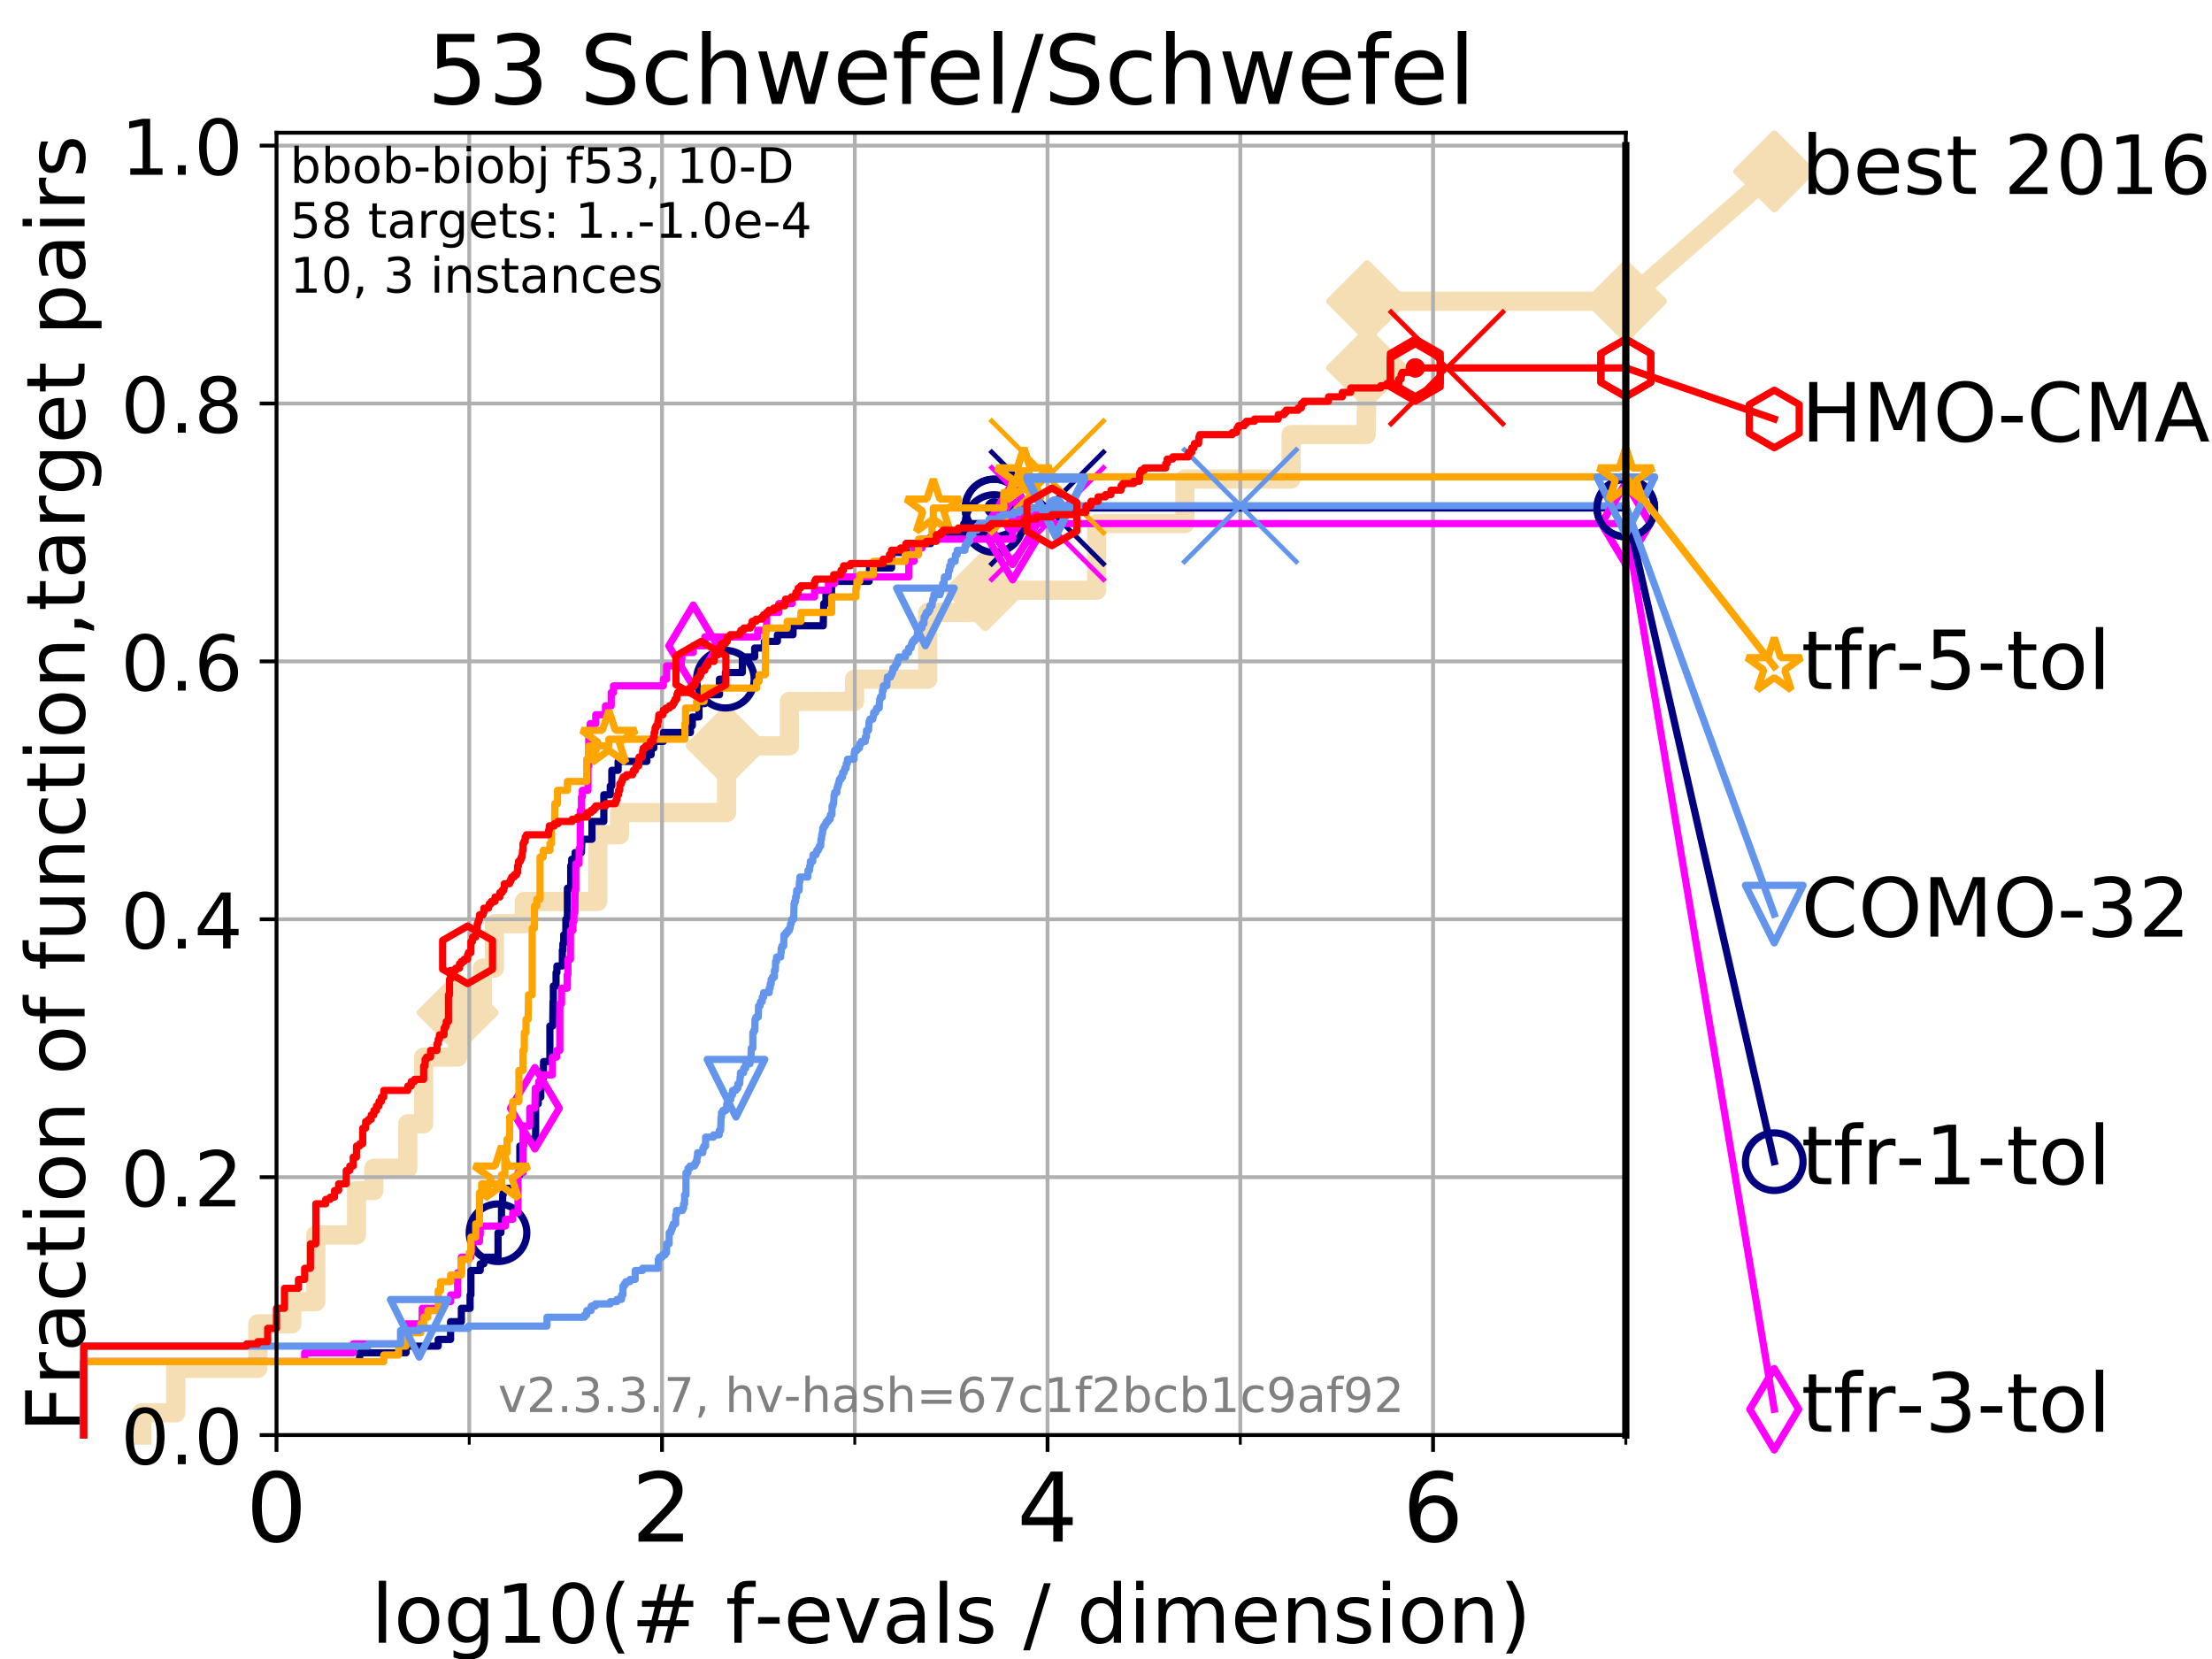 <?xml version="1.0" encoding="utf-8" standalone="no"?>
<!DOCTYPE svg PUBLIC "-//W3C//DTD SVG 1.1//EN"
  "http://www.w3.org/Graphics/SVG/1.1/DTD/svg11.dtd">
<!-- Created with matplotlib (https://matplotlib.org/) -->
<svg height="345.6pt" version="1.1" viewBox="0 0 460.8 345.6" width="460.8pt" xmlns="http://www.w3.org/2000/svg" xmlns:xlink="http://www.w3.org/1999/xlink">
 <defs>
  <style type="text/css">
*{stroke-linecap:butt;stroke-linejoin:round;}
  </style>
 </defs>
 <g id="figure_1">
  <g id="patch_1">
   <path d="M 0 345.6 
L 460.8 345.6 
L 460.8 0 
L 0 0 
z
" style="fill:#ffffff;"/>
  </g>
  <g id="axes_1">
   <g id="patch_2">
    <path d="M 57.6 298.944 
L 338.688 298.944 
L 338.688 27.648 
L 57.6 27.648 
z
" style="fill:#ffffff;"/>
   </g>
   <g id="line2d_1">
    <path d="M 29.533 298.944 
L 29.533 294.313 
L 36.604 294.313 
L 36.604 285.05 
L 53.709 285.05 
L 53.709 275.788 
L 60.78 275.788 
L 60.78 271.157 
L 65.797 271.157 
L 65.797 257.263 
L 74.263 257.263 
L 74.263 248.001 
L 77.885 248.001 
L 77.885 243.37 
L 84.956 243.37 
L 84.956 234.107 
L 88.256 234.107 
L 88.256 220.214 
L 95.327 220.214 
L 95.327 210.951 
L 100.493 210.951 
L 100.493 201.689 
L 102.989 201.689 
L 102.989 192.426 
L 109.222 192.426 
L 109.222 187.795 
L 124.52 187.795 
L 124.52 173.901 
L 129.06 173.901 
L 129.06 169.27 
L 151.365 169.27 
L 151.365 155.377 
L 164.433 155.377 
L 164.433 146.114 
L 178.021 146.114 
L 178.021 141.483 
L 193.259 141.483 
L 193.259 127.589 
L 205.257 127.589 
L 205.257 122.958 
L 228.451 122.958 
L 228.451 109.065 
L 246.838 109.065 
L 246.838 99.802 
L 268.957 99.802 
L 268.957 90.54 
L 284.604 90.54 
L 284.604 85.909 
L 284.672 85.909 
L 284.672 76.646 
L 284.798 76.646 
L 284.798 62.753 
L 338.688 62.753 
" style="fill:none;stroke:#f5deb3;stroke-linecap:square;stroke-width:4;"/>
   </g>
   <g id="line2d_2">
    <defs>
     <path d="M 0 7.778 
L 7.778 0 
L 0 -7.778 
L -7.778 0 
z
" id="m0820d32f4f" style="stroke:#f5deb3;stroke-linejoin:miter;stroke-width:1.5;"/>
    </defs>
    <g>
     <use style="fill:#f5deb3;stroke:#f5deb3;stroke-linejoin:miter;stroke-width:1.5;" x="95.327" xlink:href="#m0820d32f4f" y="210.951"/>
     <use style="fill:#f5deb3;stroke:#f5deb3;stroke-linejoin:miter;stroke-width:1.5;" x="151.365" xlink:href="#m0820d32f4f" y="155.377"/>
     <use style="fill:#f5deb3;stroke:#f5deb3;stroke-linejoin:miter;stroke-width:1.5;" x="205.257" xlink:href="#m0820d32f4f" y="122.958"/>
     <use style="fill:#f5deb3;stroke:#f5deb3;stroke-linejoin:miter;stroke-width:1.5;" x="284.798" xlink:href="#m0820d32f4f" y="76.646"/>
     <use style="fill:#f5deb3;stroke:#f5deb3;stroke-linejoin:miter;stroke-width:1.5;" x="284.798" xlink:href="#m0820d32f4f" y="62.753"/>
     <use style="fill:#f5deb3;stroke:#f5deb3;stroke-linejoin:miter;stroke-width:1.5;" x="338.688" xlink:href="#m0820d32f4f" y="62.753"/>
    </g>
   </g>
   <g id="line2d_3">
    <path style="fill:none;stroke:#f5deb3;stroke-linecap:square;stroke-width:4;"/>
    <g/>
   </g>
   <g id="line2d_4">
    <path d="M 338.688 62.753 
L 369.608 35.706 
" style="fill:none;stroke:#f5deb3;stroke-linecap:square;stroke-width:4;"/>
    <g>
     <use style="fill:#f5deb3;stroke:#f5deb3;stroke-linejoin:miter;stroke-width:1.5;" x="338.688" xlink:href="#m0820d32f4f" y="62.753"/>
     <use style="fill:#f5deb3;stroke:#f5deb3;stroke-linejoin:miter;stroke-width:1.5;" x="369.608" xlink:href="#m0820d32f4f" y="35.706"/>
    </g>
   </g>
   <g id="matplotlib.axis_1">
    <g id="xtick_1">
     <g id="line2d_5">
      <path clip-path="url(#pa23efdada7)" d="M 57.6 298.944 
L 57.6 27.648 
" style="fill:none;stroke:#b0b0b0;stroke-linecap:square;stroke-width:0.8;"/>
     </g>
     <g id="line2d_6">
      <defs>
       <path d="M 0 0 
L 0 3.5 
" id="ma04e919eb9" style="stroke:#000000;stroke-width:0.8;"/>
      </defs>
      <g>
       <use style="stroke:#000000;stroke-width:0.8;" x="57.6" xlink:href="#ma04e919eb9" y="298.944"/>
      </g>
     </g>
     <g id="text_1">
      <!-- 0 -->
      <defs>
       <path d="M 31.781 66.406 
Q 24.172 66.406 20.328 58.906 
Q 16.5 51.422 16.5 36.375 
Q 16.5 21.391 20.328 13.891 
Q 24.172 6.391 31.781 6.391 
Q 39.453 6.391 43.281 13.891 
Q 47.125 21.391 47.125 36.375 
Q 47.125 51.422 43.281 58.906 
Q 39.453 66.406 31.781 66.406 
z
M 31.781 74.219 
Q 44.047 74.219 50.516 64.516 
Q 56.984 54.828 56.984 36.375 
Q 56.984 17.969 50.516 8.266 
Q 44.047 -1.422 31.781 -1.422 
Q 19.531 -1.422 13.062 8.266 
Q 6.594 17.969 6.594 36.375 
Q 6.594 54.828 13.062 64.516 
Q 19.531 74.219 31.781 74.219 
z
" id="DejaVuSans-48"/>
      </defs>
      <g transform="translate(51.237 321.141)scale(0.2 -0.2)">
       <use xlink:href="#DejaVuSans-48"/>
      </g>
     </g>
    </g>
    <g id="xtick_2">
     <g id="line2d_7">
      <path clip-path="url(#pa23efdada7)" d="M 137.911 298.944 
L 137.911 27.648 
" style="fill:none;stroke:#b0b0b0;stroke-linecap:square;stroke-width:0.8;"/>
     </g>
     <g id="line2d_8">
      <g>
       <use style="stroke:#000000;stroke-width:0.8;" x="137.911" xlink:href="#ma04e919eb9" y="298.944"/>
      </g>
     </g>
     <g id="text_2">
      <!-- 2 -->
      <defs>
       <path d="M 19.188 8.297 
L 53.609 8.297 
L 53.609 0 
L 7.328 0 
L 7.328 8.297 
Q 12.938 14.109 22.625 23.891 
Q 32.328 33.688 34.812 36.531 
Q 39.547 41.844 41.422 45.531 
Q 43.312 49.219 43.312 52.781 
Q 43.312 58.594 39.234 62.25 
Q 35.156 65.922 28.609 65.922 
Q 23.969 65.922 18.812 64.312 
Q 13.672 62.703 7.812 59.422 
L 7.812 69.391 
Q 13.766 71.781 18.938 73 
Q 24.125 74.219 28.422 74.219 
Q 39.75 74.219 46.484 68.547 
Q 53.219 62.891 53.219 53.422 
Q 53.219 48.922 51.531 44.891 
Q 49.859 40.875 45.406 35.406 
Q 44.188 33.984 37.641 27.219 
Q 31.109 20.453 19.188 8.297 
z
" id="DejaVuSans-50"/>
      </defs>
      <g transform="translate(131.548 321.141)scale(0.2 -0.2)">
       <use xlink:href="#DejaVuSans-50"/>
      </g>
     </g>
    </g>
    <g id="xtick_3">
     <g id="line2d_9">
      <path clip-path="url(#pa23efdada7)" d="M 218.222 298.944 
L 218.222 27.648 
" style="fill:none;stroke:#b0b0b0;stroke-linecap:square;stroke-width:0.8;"/>
     </g>
     <g id="line2d_10">
      <g>
       <use style="stroke:#000000;stroke-width:0.8;" x="218.222" xlink:href="#ma04e919eb9" y="298.944"/>
      </g>
     </g>
     <g id="text_3">
      <!-- 4 -->
      <defs>
       <path d="M 37.797 64.312 
L 12.891 25.391 
L 37.797 25.391 
z
M 35.203 72.906 
L 47.609 72.906 
L 47.609 25.391 
L 58.016 25.391 
L 58.016 17.188 
L 47.609 17.188 
L 47.609 0 
L 37.797 0 
L 37.797 17.188 
L 4.891 17.188 
L 4.891 26.703 
z
" id="DejaVuSans-52"/>
      </defs>
      <g transform="translate(211.859 321.141)scale(0.2 -0.2)">
       <use xlink:href="#DejaVuSans-52"/>
      </g>
     </g>
    </g>
    <g id="xtick_4">
     <g id="line2d_11">
      <path clip-path="url(#pa23efdada7)" d="M 298.533 298.944 
L 298.533 27.648 
" style="fill:none;stroke:#b0b0b0;stroke-linecap:square;stroke-width:0.8;"/>
     </g>
     <g id="line2d_12">
      <g>
       <use style="stroke:#000000;stroke-width:0.8;" x="298.533" xlink:href="#ma04e919eb9" y="298.944"/>
      </g>
     </g>
     <g id="text_4">
      <!-- 6 -->
      <defs>
       <path d="M 33.016 40.375 
Q 26.375 40.375 22.484 35.828 
Q 18.609 31.297 18.609 23.391 
Q 18.609 15.531 22.484 10.953 
Q 26.375 6.391 33.016 6.391 
Q 39.656 6.391 43.531 10.953 
Q 47.406 15.531 47.406 23.391 
Q 47.406 31.297 43.531 35.828 
Q 39.656 40.375 33.016 40.375 
z
M 52.594 71.297 
L 52.594 62.312 
Q 48.875 64.062 45.094 64.984 
Q 41.312 65.922 37.594 65.922 
Q 27.828 65.922 22.672 59.328 
Q 17.531 52.734 16.797 39.406 
Q 19.672 43.656 24.016 45.922 
Q 28.375 48.188 33.594 48.188 
Q 44.578 48.188 50.953 41.516 
Q 57.328 34.859 57.328 23.391 
Q 57.328 12.156 50.688 5.359 
Q 44.047 -1.422 33.016 -1.422 
Q 20.359 -1.422 13.672 8.266 
Q 6.984 17.969 6.984 36.375 
Q 6.984 53.656 15.188 63.938 
Q 23.391 74.219 37.203 74.219 
Q 40.922 74.219 44.703 73.484 
Q 48.484 72.75 52.594 71.297 
z
" id="DejaVuSans-54"/>
      </defs>
      <g transform="translate(292.17 321.141)scale(0.2 -0.2)">
       <use xlink:href="#DejaVuSans-54"/>
      </g>
     </g>
    </g>
    <g id="xtick_5">
     <g id="line2d_13">
      <path clip-path="url(#pa23efdada7)" d="M 97.755 298.944 
L 97.755 27.648 
" style="fill:none;stroke:#b0b0b0;stroke-linecap:square;stroke-width:0.8;"/>
     </g>
     <g id="line2d_14">
      <defs>
       <path d="M 0 0 
L 0 2 
" id="m718a484629" style="stroke:#000000;stroke-width:0.6;"/>
      </defs>
      <g>
       <use style="stroke:#000000;stroke-width:0.6;" x="97.755" xlink:href="#m718a484629" y="298.944"/>
      </g>
     </g>
    </g>
    <g id="xtick_6">
     <g id="line2d_15">
      <path clip-path="url(#pa23efdada7)" d="M 178.066 298.944 
L 178.066 27.648 
" style="fill:none;stroke:#b0b0b0;stroke-linecap:square;stroke-width:0.8;"/>
     </g>
     <g id="line2d_16">
      <g>
       <use style="stroke:#000000;stroke-width:0.6;" x="178.066" xlink:href="#m718a484629" y="298.944"/>
      </g>
     </g>
    </g>
    <g id="xtick_7">
     <g id="line2d_17">
      <path clip-path="url(#pa23efdada7)" d="M 258.377 298.944 
L 258.377 27.648 
" style="fill:none;stroke:#b0b0b0;stroke-linecap:square;stroke-width:0.8;"/>
     </g>
     <g id="line2d_18">
      <g>
       <use style="stroke:#000000;stroke-width:0.6;" x="258.377" xlink:href="#m718a484629" y="298.944"/>
      </g>
     </g>
    </g>
    <g id="xtick_8">
     <g id="line2d_19">
      <path clip-path="url(#pa23efdada7)" d="M 338.688 298.944 
L 338.688 27.648 
" style="fill:none;stroke:#b0b0b0;stroke-linecap:square;stroke-width:0.8;"/>
     </g>
     <g id="line2d_20">
      <g>
       <use style="stroke:#000000;stroke-width:0.6;" x="338.688" xlink:href="#m718a484629" y="298.944"/>
      </g>
     </g>
    </g>
    <g id="text_5">
     <!-- log10(# f-evals / dimension) -->
     <defs>
      <path d="M 9.422 75.984 
L 18.406 75.984 
L 18.406 0 
L 9.422 0 
z
" id="DejaVuSans-108"/>
      <path d="M 30.609 48.391 
Q 23.391 48.391 19.188 42.75 
Q 14.984 37.109 14.984 27.297 
Q 14.984 17.484 19.156 11.844 
Q 23.344 6.203 30.609 6.203 
Q 37.797 6.203 41.984 11.859 
Q 46.188 17.531 46.188 27.297 
Q 46.188 37.016 41.984 42.703 
Q 37.797 48.391 30.609 48.391 
z
M 30.609 56 
Q 42.328 56 49.016 48.375 
Q 55.719 40.766 55.719 27.297 
Q 55.719 13.875 49.016 6.219 
Q 42.328 -1.422 30.609 -1.422 
Q 18.844 -1.422 12.172 6.219 
Q 5.516 13.875 5.516 27.297 
Q 5.516 40.766 12.172 48.375 
Q 18.844 56 30.609 56 
z
" id="DejaVuSans-111"/>
      <path d="M 45.406 27.984 
Q 45.406 37.75 41.375 43.109 
Q 37.359 48.484 30.078 48.484 
Q 22.859 48.484 18.828 43.109 
Q 14.797 37.75 14.797 27.984 
Q 14.797 18.266 18.828 12.891 
Q 22.859 7.516 30.078 7.516 
Q 37.359 7.516 41.375 12.891 
Q 45.406 18.266 45.406 27.984 
z
M 54.391 6.781 
Q 54.391 -7.172 48.188 -13.984 
Q 42 -20.797 29.203 -20.797 
Q 24.469 -20.797 20.266 -20.094 
Q 16.062 -19.391 12.109 -17.922 
L 12.109 -9.188 
Q 16.062 -11.328 19.922 -12.344 
Q 23.781 -13.375 27.781 -13.375 
Q 36.625 -13.375 41.016 -8.766 
Q 45.406 -4.156 45.406 5.172 
L 45.406 9.625 
Q 42.625 4.781 38.281 2.391 
Q 33.938 0 27.875 0 
Q 17.828 0 11.672 7.656 
Q 5.516 15.328 5.516 27.984 
Q 5.516 40.672 11.672 48.328 
Q 17.828 56 27.875 56 
Q 33.938 56 38.281 53.609 
Q 42.625 51.219 45.406 46.391 
L 45.406 54.688 
L 54.391 54.688 
z
" id="DejaVuSans-103"/>
      <path d="M 12.406 8.297 
L 28.516 8.297 
L 28.516 63.922 
L 10.984 60.406 
L 10.984 69.391 
L 28.422 72.906 
L 38.281 72.906 
L 38.281 8.297 
L 54.391 8.297 
L 54.391 0 
L 12.406 0 
z
" id="DejaVuSans-49"/>
      <path d="M 31 75.875 
Q 24.469 64.656 21.281 53.656 
Q 18.109 42.672 18.109 31.391 
Q 18.109 20.125 21.312 9.062 
Q 24.516 -2 31 -13.188 
L 23.188 -13.188 
Q 15.875 -1.703 12.234 9.375 
Q 8.594 20.453 8.594 31.391 
Q 8.594 42.281 12.203 53.312 
Q 15.828 64.359 23.188 75.875 
z
" id="DejaVuSans-40"/>
      <path d="M 51.125 44 
L 36.922 44 
L 32.812 27.688 
L 47.125 27.688 
z
M 43.797 71.781 
L 38.719 51.516 
L 52.984 51.516 
L 58.109 71.781 
L 65.922 71.781 
L 60.891 51.516 
L 76.125 51.516 
L 76.125 44 
L 58.984 44 
L 54.984 27.688 
L 70.516 27.688 
L 70.516 20.219 
L 53.078 20.219 
L 48 0 
L 40.188 0 
L 45.219 20.219 
L 30.906 20.219 
L 25.875 0 
L 18.016 0 
L 23.094 20.219 
L 7.719 20.219 
L 7.719 27.688 
L 24.906 27.688 
L 29 44 
L 13.281 44 
L 13.281 51.516 
L 30.906 51.516 
L 35.891 71.781 
z
" id="DejaVuSans-35"/>
      <path id="DejaVuSans-32"/>
      <path d="M 37.109 75.984 
L 37.109 68.5 
L 28.516 68.5 
Q 23.688 68.5 21.797 66.547 
Q 19.922 64.594 19.922 59.516 
L 19.922 54.688 
L 34.719 54.688 
L 34.719 47.703 
L 19.922 47.703 
L 19.922 0 
L 10.891 0 
L 10.891 47.703 
L 2.297 47.703 
L 2.297 54.688 
L 10.891 54.688 
L 10.891 58.5 
Q 10.891 67.625 15.141 71.797 
Q 19.391 75.984 28.609 75.984 
z
" id="DejaVuSans-102"/>
      <path d="M 4.891 31.391 
L 31.203 31.391 
L 31.203 23.391 
L 4.891 23.391 
z
" id="DejaVuSans-45"/>
      <path d="M 56.203 29.594 
L 56.203 25.203 
L 14.891 25.203 
Q 15.484 15.922 20.484 11.062 
Q 25.484 6.203 34.422 6.203 
Q 39.594 6.203 44.453 7.469 
Q 49.312 8.734 54.109 11.281 
L 54.109 2.781 
Q 49.266 0.734 44.188 -0.344 
Q 39.109 -1.422 33.891 -1.422 
Q 20.797 -1.422 13.156 6.188 
Q 5.516 13.812 5.516 26.812 
Q 5.516 40.234 12.766 48.109 
Q 20.016 56 32.328 56 
Q 43.359 56 49.781 48.891 
Q 56.203 41.797 56.203 29.594 
z
M 47.219 32.234 
Q 47.125 39.594 43.094 43.984 
Q 39.062 48.391 32.422 48.391 
Q 24.906 48.391 20.391 44.141 
Q 15.875 39.891 15.188 32.172 
z
" id="DejaVuSans-101"/>
      <path d="M 2.984 54.688 
L 12.5 54.688 
L 29.594 8.797 
L 46.688 54.688 
L 56.203 54.688 
L 35.688 0 
L 23.484 0 
z
" id="DejaVuSans-118"/>
      <path d="M 34.281 27.484 
Q 23.391 27.484 19.188 25 
Q 14.984 22.516 14.984 16.5 
Q 14.984 11.719 18.141 8.906 
Q 21.297 6.109 26.703 6.109 
Q 34.188 6.109 38.703 11.406 
Q 43.219 16.703 43.219 25.484 
L 43.219 27.484 
z
M 52.203 31.203 
L 52.203 0 
L 43.219 0 
L 43.219 8.297 
Q 40.141 3.328 35.547 0.953 
Q 30.953 -1.422 24.312 -1.422 
Q 15.922 -1.422 10.953 3.297 
Q 6 8.016 6 15.922 
Q 6 25.141 12.172 29.828 
Q 18.359 34.516 30.609 34.516 
L 43.219 34.516 
L 43.219 35.406 
Q 43.219 41.609 39.141 45 
Q 35.062 48.391 27.688 48.391 
Q 23 48.391 18.547 47.266 
Q 14.109 46.141 10.016 43.891 
L 10.016 52.203 
Q 14.938 54.109 19.578 55.047 
Q 24.219 56 28.609 56 
Q 40.484 56 46.344 49.844 
Q 52.203 43.703 52.203 31.203 
z
" id="DejaVuSans-97"/>
      <path d="M 44.281 53.078 
L 44.281 44.578 
Q 40.484 46.531 36.375 47.5 
Q 32.281 48.484 27.875 48.484 
Q 21.188 48.484 17.844 46.438 
Q 14.5 44.391 14.5 40.281 
Q 14.5 37.156 16.891 35.375 
Q 19.281 33.594 26.516 31.984 
L 29.594 31.297 
Q 39.156 29.25 43.188 25.516 
Q 47.219 21.781 47.219 15.094 
Q 47.219 7.469 41.188 3.016 
Q 35.156 -1.422 24.609 -1.422 
Q 20.219 -1.422 15.453 -0.562 
Q 10.688 0.297 5.422 2 
L 5.422 11.281 
Q 10.406 8.688 15.234 7.391 
Q 20.062 6.109 24.812 6.109 
Q 31.156 6.109 34.562 8.281 
Q 37.984 10.453 37.984 14.406 
Q 37.984 18.062 35.516 20.016 
Q 33.062 21.969 24.703 23.781 
L 21.578 24.516 
Q 13.234 26.266 9.516 29.906 
Q 5.812 33.547 5.812 39.891 
Q 5.812 47.609 11.281 51.797 
Q 16.75 56 26.812 56 
Q 31.781 56 36.172 55.266 
Q 40.578 54.547 44.281 53.078 
z
" id="DejaVuSans-115"/>
      <path d="M 25.391 72.906 
L 33.688 72.906 
L 8.297 -9.281 
L 0 -9.281 
z
" id="DejaVuSans-47"/>
      <path d="M 45.406 46.391 
L 45.406 75.984 
L 54.391 75.984 
L 54.391 0 
L 45.406 0 
L 45.406 8.203 
Q 42.578 3.328 38.25 0.953 
Q 33.938 -1.422 27.875 -1.422 
Q 17.969 -1.422 11.734 6.484 
Q 5.516 14.406 5.516 27.297 
Q 5.516 40.188 11.734 48.094 
Q 17.969 56 27.875 56 
Q 33.938 56 38.25 53.625 
Q 42.578 51.266 45.406 46.391 
z
M 14.797 27.297 
Q 14.797 17.391 18.875 11.75 
Q 22.953 6.109 30.078 6.109 
Q 37.203 6.109 41.297 11.75 
Q 45.406 17.391 45.406 27.297 
Q 45.406 37.203 41.297 42.844 
Q 37.203 48.484 30.078 48.484 
Q 22.953 48.484 18.875 42.844 
Q 14.797 37.203 14.797 27.297 
z
" id="DejaVuSans-100"/>
      <path d="M 9.422 54.688 
L 18.406 54.688 
L 18.406 0 
L 9.422 0 
z
M 9.422 75.984 
L 18.406 75.984 
L 18.406 64.594 
L 9.422 64.594 
z
" id="DejaVuSans-105"/>
      <path d="M 52 44.188 
Q 55.375 50.25 60.062 53.125 
Q 64.75 56 71.094 56 
Q 79.641 56 84.281 50.016 
Q 88.922 44.047 88.922 33.016 
L 88.922 0 
L 79.891 0 
L 79.891 32.719 
Q 79.891 40.578 77.094 44.375 
Q 74.312 48.188 68.609 48.188 
Q 61.625 48.188 57.562 43.547 
Q 53.516 38.922 53.516 30.906 
L 53.516 0 
L 44.484 0 
L 44.484 32.719 
Q 44.484 40.625 41.703 44.406 
Q 38.922 48.188 33.109 48.188 
Q 26.219 48.188 22.156 43.531 
Q 18.109 38.875 18.109 30.906 
L 18.109 0 
L 9.078 0 
L 9.078 54.688 
L 18.109 54.688 
L 18.109 46.188 
Q 21.188 51.219 25.484 53.609 
Q 29.781 56 35.688 56 
Q 41.656 56 45.828 52.969 
Q 50 49.953 52 44.188 
z
" id="DejaVuSans-109"/>
      <path d="M 54.891 33.016 
L 54.891 0 
L 45.906 0 
L 45.906 32.719 
Q 45.906 40.484 42.875 44.328 
Q 39.844 48.188 33.797 48.188 
Q 26.516 48.188 22.312 43.547 
Q 18.109 38.922 18.109 30.906 
L 18.109 0 
L 9.078 0 
L 9.078 54.688 
L 18.109 54.688 
L 18.109 46.188 
Q 21.344 51.125 25.703 53.562 
Q 30.078 56 35.797 56 
Q 45.219 56 50.047 50.172 
Q 54.891 44.344 54.891 33.016 
z
" id="DejaVuSans-110"/>
      <path d="M 8.016 75.875 
L 15.828 75.875 
Q 23.141 64.359 26.781 53.312 
Q 30.422 42.281 30.422 31.391 
Q 30.422 20.453 26.781 9.375 
Q 23.141 -1.703 15.828 -13.188 
L 8.016 -13.188 
Q 14.5 -2 17.703 9.062 
Q 20.906 20.125 20.906 31.391 
Q 20.906 42.672 17.703 53.656 
Q 14.5 64.656 8.016 75.875 
z
" id="DejaVuSans-41"/>
     </defs>
     <g transform="translate(77.303 342.218)scale(0.17 -0.17)">
      <use xlink:href="#DejaVuSans-108"/>
      <use x="27.783" xlink:href="#DejaVuSans-111"/>
      <use x="88.965" xlink:href="#DejaVuSans-103"/>
      <use x="152.441" xlink:href="#DejaVuSans-49"/>
      <use x="216.064" xlink:href="#DejaVuSans-48"/>
      <use x="279.688" xlink:href="#DejaVuSans-40"/>
      <use x="318.701" xlink:href="#DejaVuSans-35"/>
      <use x="402.49" xlink:href="#DejaVuSans-32"/>
      <use x="434.277" xlink:href="#DejaVuSans-102"/>
      <use x="469.404" xlink:href="#DejaVuSans-45"/>
      <use x="505.488" xlink:href="#DejaVuSans-101"/>
      <use x="567.012" xlink:href="#DejaVuSans-118"/>
      <use x="626.191" xlink:href="#DejaVuSans-97"/>
      <use x="687.471" xlink:href="#DejaVuSans-108"/>
      <use x="715.254" xlink:href="#DejaVuSans-115"/>
      <use x="767.354" xlink:href="#DejaVuSans-32"/>
      <use x="799.141" xlink:href="#DejaVuSans-47"/>
      <use x="832.832" xlink:href="#DejaVuSans-32"/>
      <use x="864.619" xlink:href="#DejaVuSans-100"/>
      <use x="928.096" xlink:href="#DejaVuSans-105"/>
      <use x="955.879" xlink:href="#DejaVuSans-109"/>
      <use x="1053.291" xlink:href="#DejaVuSans-101"/>
      <use x="1114.814" xlink:href="#DejaVuSans-110"/>
      <use x="1178.193" xlink:href="#DejaVuSans-115"/>
      <use x="1230.293" xlink:href="#DejaVuSans-105"/>
      <use x="1258.076" xlink:href="#DejaVuSans-111"/>
      <use x="1319.258" xlink:href="#DejaVuSans-110"/>
      <use x="1382.637" xlink:href="#DejaVuSans-41"/>
     </g>
    </g>
   </g>
   <g id="matplotlib.axis_2">
    <g id="ytick_1">
     <g id="line2d_21">
      <path clip-path="url(#pa23efdada7)" d="M 57.6 298.944 
L 338.688 298.944 
" style="fill:none;stroke:#b0b0b0;stroke-linecap:square;stroke-width:0.8;"/>
     </g>
     <g id="line2d_22">
      <defs>
       <path d="M 0 0 
L -3.5 0 
" id="m2869de5733" style="stroke:#000000;stroke-width:0.8;"/>
      </defs>
      <g>
       <use style="stroke:#000000;stroke-width:0.8;" x="57.6" xlink:href="#m2869de5733" y="298.944"/>
      </g>
     </g>
     <g id="text_6">
      <!-- 0.0 -->
      <defs>
       <path d="M 10.688 12.406 
L 21 12.406 
L 21 0 
L 10.688 0 
z
" id="DejaVuSans-46"/>
      </defs>
      <g transform="translate(25.155 305.023)scale(0.16 -0.16)">
       <use xlink:href="#DejaVuSans-48"/>
       <use x="63.623" xlink:href="#DejaVuSans-46"/>
       <use x="95.41" xlink:href="#DejaVuSans-48"/>
      </g>
     </g>
    </g>
    <g id="ytick_2">
     <g id="line2d_23">
      <path clip-path="url(#pa23efdada7)" d="M 57.6 245.222 
L 338.688 245.222 
" style="fill:none;stroke:#b0b0b0;stroke-linecap:square;stroke-width:0.8;"/>
     </g>
     <g id="line2d_24">
      <g>
       <use style="stroke:#000000;stroke-width:0.8;" x="57.6" xlink:href="#m2869de5733" y="245.222"/>
      </g>
     </g>
     <g id="text_7">
      <!-- 0.2 -->
      <g transform="translate(25.155 251.301)scale(0.16 -0.16)">
       <use xlink:href="#DejaVuSans-48"/>
       <use x="63.623" xlink:href="#DejaVuSans-46"/>
       <use x="95.41" xlink:href="#DejaVuSans-50"/>
      </g>
     </g>
    </g>
    <g id="ytick_3">
     <g id="line2d_25">
      <path clip-path="url(#pa23efdada7)" d="M 57.6 191.5 
L 338.688 191.5 
" style="fill:none;stroke:#b0b0b0;stroke-linecap:square;stroke-width:0.8;"/>
     </g>
     <g id="line2d_26">
      <g>
       <use style="stroke:#000000;stroke-width:0.8;" x="57.6" xlink:href="#m2869de5733" y="191.5"/>
      </g>
     </g>
     <g id="text_8">
      <!-- 0.4 -->
      <g transform="translate(25.155 197.579)scale(0.16 -0.16)">
       <use xlink:href="#DejaVuSans-48"/>
       <use x="63.623" xlink:href="#DejaVuSans-46"/>
       <use x="95.41" xlink:href="#DejaVuSans-52"/>
      </g>
     </g>
    </g>
    <g id="ytick_4">
     <g id="line2d_27">
      <path clip-path="url(#pa23efdada7)" d="M 57.6 137.778 
L 338.688 137.778 
" style="fill:none;stroke:#b0b0b0;stroke-linecap:square;stroke-width:0.8;"/>
     </g>
     <g id="line2d_28">
      <g>
       <use style="stroke:#000000;stroke-width:0.8;" x="57.6" xlink:href="#m2869de5733" y="137.778"/>
      </g>
     </g>
     <g id="text_9">
      <!-- 0.6 -->
      <g transform="translate(25.155 143.857)scale(0.16 -0.16)">
       <use xlink:href="#DejaVuSans-48"/>
       <use x="63.623" xlink:href="#DejaVuSans-46"/>
       <use x="95.41" xlink:href="#DejaVuSans-54"/>
      </g>
     </g>
    </g>
    <g id="ytick_5">
     <g id="line2d_29">
      <path clip-path="url(#pa23efdada7)" d="M 57.6 84.056 
L 338.688 84.056 
" style="fill:none;stroke:#b0b0b0;stroke-linecap:square;stroke-width:0.8;"/>
     </g>
     <g id="line2d_30">
      <g>
       <use style="stroke:#000000;stroke-width:0.8;" x="57.6" xlink:href="#m2869de5733" y="84.056"/>
      </g>
     </g>
     <g id="text_10">
      <!-- 0.8 -->
      <defs>
       <path d="M 31.781 34.625 
Q 24.75 34.625 20.719 30.859 
Q 16.703 27.094 16.703 20.516 
Q 16.703 13.922 20.719 10.156 
Q 24.75 6.391 31.781 6.391 
Q 38.812 6.391 42.859 10.172 
Q 46.922 13.969 46.922 20.516 
Q 46.922 27.094 42.891 30.859 
Q 38.875 34.625 31.781 34.625 
z
M 21.922 38.812 
Q 15.578 40.375 12.031 44.719 
Q 8.5 49.078 8.5 55.328 
Q 8.5 64.062 14.719 69.141 
Q 20.953 74.219 31.781 74.219 
Q 42.672 74.219 48.875 69.141 
Q 55.078 64.062 55.078 55.328 
Q 55.078 49.078 51.531 44.719 
Q 48 40.375 41.703 38.812 
Q 48.828 37.156 52.797 32.312 
Q 56.781 27.484 56.781 20.516 
Q 56.781 9.906 50.312 4.234 
Q 43.844 -1.422 31.781 -1.422 
Q 19.734 -1.422 13.25 4.234 
Q 6.781 9.906 6.781 20.516 
Q 6.781 27.484 10.781 32.312 
Q 14.797 37.156 21.922 38.812 
z
M 18.312 54.391 
Q 18.312 48.734 21.844 45.562 
Q 25.391 42.391 31.781 42.391 
Q 38.141 42.391 41.719 45.562 
Q 45.312 48.734 45.312 54.391 
Q 45.312 60.062 41.719 63.234 
Q 38.141 66.406 31.781 66.406 
Q 25.391 66.406 21.844 63.234 
Q 18.312 60.062 18.312 54.391 
z
" id="DejaVuSans-56"/>
      </defs>
      <g transform="translate(25.155 90.135)scale(0.16 -0.16)">
       <use xlink:href="#DejaVuSans-48"/>
       <use x="63.623" xlink:href="#DejaVuSans-46"/>
       <use x="95.41" xlink:href="#DejaVuSans-56"/>
      </g>
     </g>
    </g>
    <g id="ytick_6">
     <g id="line2d_31">
      <path clip-path="url(#pa23efdada7)" d="M 57.6 30.334 
L 338.688 30.334 
" style="fill:none;stroke:#b0b0b0;stroke-linecap:square;stroke-width:0.8;"/>
     </g>
     <g id="line2d_32">
      <g>
       <use style="stroke:#000000;stroke-width:0.8;" x="57.6" xlink:href="#m2869de5733" y="30.334"/>
      </g>
     </g>
     <g id="text_11">
      <!-- 1.0 -->
      <g transform="translate(25.155 36.413)scale(0.16 -0.16)">
       <use xlink:href="#DejaVuSans-49"/>
       <use x="63.623" xlink:href="#DejaVuSans-46"/>
       <use x="95.41" xlink:href="#DejaVuSans-48"/>
      </g>
     </g>
    </g>
    <g id="text_12">
     <!-- Fraction of function,target pairs -->
     <defs>
      <path d="M 9.812 72.906 
L 51.703 72.906 
L 51.703 64.594 
L 19.672 64.594 
L 19.672 43.109 
L 48.578 43.109 
L 48.578 34.812 
L 19.672 34.812 
L 19.672 0 
L 9.812 0 
z
" id="DejaVuSans-70"/>
      <path d="M 41.109 46.297 
Q 39.594 47.172 37.812 47.578 
Q 36.031 48 33.891 48 
Q 26.266 48 22.188 43.047 
Q 18.109 38.094 18.109 28.812 
L 18.109 0 
L 9.078 0 
L 9.078 54.688 
L 18.109 54.688 
L 18.109 46.188 
Q 20.953 51.172 25.484 53.578 
Q 30.031 56 36.531 56 
Q 37.453 56 38.578 55.875 
Q 39.703 55.766 41.062 55.516 
z
" id="DejaVuSans-114"/>
      <path d="M 48.781 52.594 
L 48.781 44.188 
Q 44.969 46.297 41.141 47.344 
Q 37.312 48.391 33.406 48.391 
Q 24.656 48.391 19.812 42.844 
Q 14.984 37.312 14.984 27.297 
Q 14.984 17.281 19.812 11.734 
Q 24.656 6.203 33.406 6.203 
Q 37.312 6.203 41.141 7.25 
Q 44.969 8.297 48.781 10.406 
L 48.781 2.094 
Q 45.016 0.344 40.984 -0.531 
Q 36.969 -1.422 32.422 -1.422 
Q 20.062 -1.422 12.781 6.344 
Q 5.516 14.109 5.516 27.297 
Q 5.516 40.672 12.859 48.328 
Q 20.219 56 33.016 56 
Q 37.156 56 41.109 55.141 
Q 45.062 54.297 48.781 52.594 
z
" id="DejaVuSans-99"/>
      <path d="M 18.312 70.219 
L 18.312 54.688 
L 36.812 54.688 
L 36.812 47.703 
L 18.312 47.703 
L 18.312 18.016 
Q 18.312 11.328 20.141 9.422 
Q 21.969 7.516 27.594 7.516 
L 36.812 7.516 
L 36.812 0 
L 27.594 0 
Q 17.188 0 13.234 3.875 
Q 9.281 7.766 9.281 18.016 
L 9.281 47.703 
L 2.688 47.703 
L 2.688 54.688 
L 9.281 54.688 
L 9.281 70.219 
z
" id="DejaVuSans-116"/>
      <path d="M 8.5 21.578 
L 8.5 54.688 
L 17.484 54.688 
L 17.484 21.922 
Q 17.484 14.156 20.5 10.266 
Q 23.531 6.391 29.594 6.391 
Q 36.859 6.391 41.078 11.031 
Q 45.312 15.672 45.312 23.688 
L 45.312 54.688 
L 54.297 54.688 
L 54.297 0 
L 45.312 0 
L 45.312 8.406 
Q 42.047 3.422 37.719 1 
Q 33.406 -1.422 27.688 -1.422 
Q 18.266 -1.422 13.375 4.438 
Q 8.5 10.297 8.5 21.578 
z
M 31.109 56 
z
" id="DejaVuSans-117"/>
      <path d="M 11.719 12.406 
L 22.016 12.406 
L 22.016 4 
L 14.016 -11.625 
L 7.719 -11.625 
L 11.719 4 
z
" id="DejaVuSans-44"/>
      <path d="M 18.109 8.203 
L 18.109 -20.797 
L 9.078 -20.797 
L 9.078 54.688 
L 18.109 54.688 
L 18.109 46.391 
Q 20.953 51.266 25.266 53.625 
Q 29.594 56 35.594 56 
Q 45.562 56 51.781 48.094 
Q 58.016 40.188 58.016 27.297 
Q 58.016 14.406 51.781 6.484 
Q 45.562 -1.422 35.594 -1.422 
Q 29.594 -1.422 25.266 0.953 
Q 20.953 3.328 18.109 8.203 
z
M 48.688 27.297 
Q 48.688 37.203 44.609 42.844 
Q 40.531 48.484 33.406 48.484 
Q 26.266 48.484 22.188 42.844 
Q 18.109 37.203 18.109 27.297 
Q 18.109 17.391 22.188 11.75 
Q 26.266 6.109 33.406 6.109 
Q 40.531 6.109 44.609 11.75 
Q 48.688 17.391 48.688 27.297 
z
" id="DejaVuSans-112"/>
     </defs>
     <g transform="translate(17.62 298.435)rotate(-90)scale(0.17 -0.17)">
      <use xlink:href="#DejaVuSans-70"/>
      <use x="57.41" xlink:href="#DejaVuSans-114"/>
      <use x="98.523" xlink:href="#DejaVuSans-97"/>
      <use x="159.803" xlink:href="#DejaVuSans-99"/>
      <use x="214.783" xlink:href="#DejaVuSans-116"/>
      <use x="253.992" xlink:href="#DejaVuSans-105"/>
      <use x="281.775" xlink:href="#DejaVuSans-111"/>
      <use x="342.957" xlink:href="#DejaVuSans-110"/>
      <use x="406.336" xlink:href="#DejaVuSans-32"/>
      <use x="438.123" xlink:href="#DejaVuSans-111"/>
      <use x="499.305" xlink:href="#DejaVuSans-102"/>
      <use x="534.51" xlink:href="#DejaVuSans-32"/>
      <use x="566.297" xlink:href="#DejaVuSans-102"/>
      <use x="601.502" xlink:href="#DejaVuSans-117"/>
      <use x="664.881" xlink:href="#DejaVuSans-110"/>
      <use x="728.26" xlink:href="#DejaVuSans-99"/>
      <use x="783.24" xlink:href="#DejaVuSans-116"/>
      <use x="822.449" xlink:href="#DejaVuSans-105"/>
      <use x="850.232" xlink:href="#DejaVuSans-111"/>
      <use x="911.414" xlink:href="#DejaVuSans-110"/>
      <use x="974.793" xlink:href="#DejaVuSans-44"/>
      <use x="1006.58" xlink:href="#DejaVuSans-116"/>
      <use x="1045.789" xlink:href="#DejaVuSans-97"/>
      <use x="1107.068" xlink:href="#DejaVuSans-114"/>
      <use x="1148.166" xlink:href="#DejaVuSans-103"/>
      <use x="1211.643" xlink:href="#DejaVuSans-101"/>
      <use x="1273.166" xlink:href="#DejaVuSans-116"/>
      <use x="1312.375" xlink:href="#DejaVuSans-32"/>
      <use x="1344.162" xlink:href="#DejaVuSans-112"/>
      <use x="1407.639" xlink:href="#DejaVuSans-97"/>
      <use x="1468.918" xlink:href="#DejaVuSans-105"/>
      <use x="1496.701" xlink:href="#DejaVuSans-114"/>
      <use x="1537.814" xlink:href="#DejaVuSans-115"/>
     </g>
    </g>
   </g>
   <g id="line2d_33">
    <defs>
     <path d="M 0 1.5 
C 0.398 1.5 0.779 1.342 1.061 1.061 
C 1.342 0.779 1.5 0.398 1.5 0 
C 1.5 -0.398 1.342 -0.779 1.061 -1.061 
C 0.779 -1.342 0.398 -1.5 0 -1.5 
C -0.398 -1.5 -0.779 -1.342 -1.061 -1.061 
C -1.342 -0.779 -1.5 -0.398 -1.5 0 
C -1.5 0.398 -1.342 0.779 -1.061 1.061 
C -0.779 1.342 -0.398 1.5 0 1.5 
z
" id="m6a78f4f322" style="stroke:#f5deb3;"/>
    </defs>
    <g>
     <use style="fill:#f5deb3;stroke:#f5deb3;" x="284.798" xlink:href="#m6a78f4f322" y="62.753"/>
     <use style="fill:#f5deb3;stroke:#f5deb3;" x="284.798" xlink:href="#m6a78f4f322" y="62.753"/>
    </g>
   </g>
   <g id="line2d_34">
    <defs>
     <path d="M 0 1.5 
C 0.398 1.5 0.779 1.342 1.061 1.061 
C 1.342 0.779 1.5 0.398 1.5 0 
C 1.5 -0.398 1.342 -0.779 1.061 -1.061 
C 0.779 -1.342 0.398 -1.5 0 -1.5 
C -0.398 -1.5 -0.779 -1.342 -1.061 -1.061 
C -1.342 -0.779 -1.5 -0.398 -1.5 0 
C -1.5 0.398 -1.342 0.779 -1.061 1.061 
C -0.779 1.342 -0.398 1.5 0 1.5 
z
" id="m55286de21b" style="stroke:#000080;"/>
    </defs>
    <g>
     <use style="fill:#000080;stroke:#000080;" x="207.069" xlink:href="#m55286de21b" y="105.823"/>
     <use style="fill:#000080;stroke:#000080;" x="207.069" xlink:href="#m55286de21b" y="105.823"/>
    </g>
   </g>
   <g id="line2d_35">
    <path d="M 17.445 298.944 
L 17.445 283.661 
L 74.922 283.661 
L 74.922 281.809 
L 84.588 281.809 
L 84.588 280.419 
L 91.284 280.419 
L 91.284 279.03 
L 93.864 279.03 
L 93.864 275.325 
L 96.111 275.325 
L 96.111 272.546 
L 97.929 272.546 
L 97.929 269.767 
L 98.101 269.767 
L 98.101 264.673 
L 100.04 264.673 
L 100.04 263.284 
L 100.789 263.284 
L 100.789 261.894 
L 103.747 261.894 
L 103.747 256.8 
L 104.355 256.8 
L 104.355 254.948 
L 104.474 254.948 
L 104.474 250.779 
L 104.71 250.779 
L 104.71 248.927 
L 104.826 248.927 
L 104.826 247.538 
L 107.314 247.538 
L 107.314 246.148 
L 107.811 246.148 
L 107.811 244.759 
L 108.294 244.759 
L 108.294 238.738 
L 109.04 238.738 
L 109.04 237.349 
L 111.585 237.349 
L 111.585 229.939 
L 112.128 229.939 
L 112.128 228.55 
L 112.656 228.55 
L 112.656 225.308 
L 113.168 225.308 
L 113.24 221.14 
L 114.552 221.14 
L 114.552 213.73 
L 115.141 213.73 
L 115.206 208.635 
L 115.27 208.635 
L 115.27 205.394 
L 115.835 205.394 
L 115.835 202.615 
L 116.02 202.615 
L 116.02 201.226 
L 117.145 201.226 
L 117.145 197.984 
L 117.26 197.984 
L 117.26 196.594 
L 117.43 196.594 
L 117.43 194.742 
L 117.876 194.742 
L 117.876 191.5 
L 118.203 191.5 
L 118.203 185.016 
L 118.891 185.016 
L 118.891 180.385 
L 119.097 180.385 
L 119.097 178.996 
L 119.801 178.996 
L 119.801 177.606 
L 121.128 177.606 
L 121.219 174.828 
L 123.314 174.828 
L 123.314 171.123 
L 125.788 171.123 
L 125.788 165.565 
L 127.133 165.565 
L 127.133 163.713 
L 127.453 163.713 
L 127.453 160.471 
L 128.768 160.471 
L 128.768 158.618 
L 134.745 158.618 
L 134.745 157.229 
L 135.642 157.229 
L 135.642 155.84 
L 136.209 155.84 
L 136.209 154.45 
L 138.205 154.45 
L 138.205 152.598 
L 143.828 152.598 
L 143.828 151.209 
L 144.221 151.209 
L 144.221 149.356 
L 145.621 149.356 
L 145.621 146.577 
L 146.844 146.577 
L 146.844 144.725 
L 149.876 144.725 
L 149.876 141.483 
L 151.113 141.483 
L 151.113 140.094 
L 154.648 140.094 
L 154.648 136.852 
L 157.209 136.852 
L 157.209 134.999 
L 159.237 134.999 
L 159.237 133.61 
L 161.947 133.61 
L 161.947 132.221 
L 165.205 132.221 
L 165.205 130.368 
L 171.494 130.368 
L 171.6 125.737 
L 172.059 125.737 
L 172.059 123.884 
L 173.225 123.884 
L 173.225 121.106 
L 181.062 121.106 
L 181.142 118.327 
L 185.726 118.327 
L 185.726 115.085 
L 188.82 115.085 
L 188.82 113.233 
L 193.878 113.233 
L 193.878 111.843 
L 200.769 111.843 
L 200.769 109.065 
L 207.069 109.065 
L 207.069 105.823 
L 338.688 105.823 
L 338.688 105.823 
" style="fill:none;stroke:#000080;stroke-linecap:square;stroke-width:1.5;"/>
   </g>
   <g id="line2d_36">
    <defs>
     <path d="M 0 6 
C 1.591 6 3.117 5.368 4.243 4.243 
C 5.368 3.117 6 1.591 6 0 
C 6 -1.591 5.368 -3.117 4.243 -4.243 
C 3.117 -5.368 1.591 -6 0 -6 
C -1.591 -6 -3.117 -5.368 -4.243 -4.243 
C -5.368 -3.117 -6 -1.591 -6 0 
C -6 1.591 -5.368 3.117 -4.243 4.243 
C -3.117 5.368 -1.591 6 0 6 
z
" id="m7c80be805a" style="stroke:#000080;stroke-width:1.5;"/>
    </defs>
    <g>
     <use style="fill-opacity:0;stroke:#000080;stroke-width:1.5;" x="103.747" xlink:href="#m7c80be805a" y="256.8"/>
     <use style="fill-opacity:0;stroke:#000080;stroke-width:1.5;" x="151.113" xlink:href="#m7c80be805a" y="141.483"/>
     <use style="fill-opacity:0;stroke:#000080;stroke-width:1.5;" x="207.069" xlink:href="#m7c80be805a" y="109.065"/>
     <use style="fill-opacity:0;stroke:#000080;stroke-width:1.5;" x="207.069" xlink:href="#m7c80be805a" y="105.823"/>
     <use style="fill-opacity:0;stroke:#000080;stroke-width:1.5;" x="207.069" xlink:href="#m7c80be805a" y="105.823"/>
     <use style="fill-opacity:0;stroke:#000080;stroke-width:1.5;" x="338.688" xlink:href="#m7c80be805a" y="105.823"/>
    </g>
   </g>
   <g id="line2d_37">
    <path style="fill:none;stroke:#000080;stroke-linecap:square;stroke-width:1.5;"/>
    <g/>
   </g>
   <g id="line2d_38">
    <path clip-path="url(#pa23efdada7)" d="M 218.224 105.823 
" style="fill:none;stroke:#000080;stroke-linecap:square;stroke-width:1.5;"/>
    <defs>
     <path d="M -12 12 
L 12 -12 
M -12 -12 
L 12 12 
" id="mc09ee6fb37" style="stroke:#000080;"/>
    </defs>
    <g clip-path="url(#pa23efdada7)">
     <use style="fill:#000080;stroke:#000080;" x="218.224" xlink:href="#mc09ee6fb37" y="105.823"/>
    </g>
   </g>
   <g id="line2d_39">
    <defs>
     <path d="M 0 1.5 
C 0.398 1.5 0.779 1.342 1.061 1.061 
C 1.342 0.779 1.5 0.398 1.5 0 
C 1.5 -0.398 1.342 -0.779 1.061 -1.061 
C 0.779 -1.342 0.398 -1.5 0 -1.5 
C -0.398 -1.5 -0.779 -1.342 -1.061 -1.061 
C -1.342 -0.779 -1.5 -0.398 -1.5 0 
C -1.5 0.398 -1.342 0.779 -1.061 1.061 
C -0.779 1.342 -0.398 1.5 0 1.5 
z
" id="m8ee5d27499" style="stroke:#ff00ff;"/>
    </defs>
    <g>
     <use style="fill:#ff00ff;stroke:#ff00ff;" x="210.945" xlink:href="#m8ee5d27499" y="109.065"/>
     <use style="fill:#ff00ff;stroke:#ff00ff;" x="210.945" xlink:href="#m8ee5d27499" y="109.065"/>
    </g>
   </g>
   <g id="line2d_40">
    <path d="M 17.445 298.944 
L 17.445 283.661 
L 63.468 283.661 
L 63.468 281.809 
L 73.579 281.809 
L 73.579 279.956 
L 84.588 279.956 
L 84.588 275.788 
L 87.952 275.788 
L 87.952 272.546 
L 91.783 272.546 
L 91.783 271.157 
L 93.864 271.157 
L 93.864 269.767 
L 95.327 269.767 
L 95.327 265.136 
L 96.111 265.136 
L 96.111 261.894 
L 98.101 261.894 
L 98.101 260.505 
L 98.271 260.505 
L 98.271 258.653 
L 99.887 258.653 
L 99.887 257.263 
L 100.04 257.263 
L 100.04 255.411 
L 105.285 255.411 
L 105.285 254.021 
L 106.803 254.021 
L 106.803 252.632 
L 107.909 252.632 
L 107.909 244.296 
L 108.949 244.296 
L 108.949 234.57 
L 110.359 234.57 
L 110.359 230.865 
L 111.426 230.865 
L 111.506 226.697 
L 112.205 226.697 
L 112.205 225.308 
L 112.73 225.308 
L 112.73 223.918 
L 115.077 223.918 
L 115.077 220.214 
L 115.959 220.214 
L 115.959 218.824 
L 116.621 218.824 
L 116.621 209.099 
L 116.972 209.099 
L 116.972 205.857 
L 118.149 205.857 
L 118.149 203.078 
L 118.31 203.078 
L 118.31 199.836 
L 118.839 199.836 
L 118.839 193.816 
L 119.352 193.816 
L 119.352 191.963 
L 119.553 191.963 
L 119.553 190.111 
L 119.752 190.111 
L 119.801 185.479 
L 119.948 185.479 
L 119.948 179.922 
L 120.619 179.922 
L 120.666 176.68 
L 120.852 176.68 
L 120.899 168.807 
L 121.128 168.807 
L 121.128 166.028 
L 121.31 166.028 
L 121.31 164.639 
L 122.489 164.639 
L 122.489 159.545 
L 122.657 159.545 
L 122.657 152.135 
L 122.948 152.135 
L 122.948 150.745 
L 124.101 150.745 
L 124.101 148.893 
L 126.134 148.893 
L 126.134 147.04 
L 127.326 147.04 
L 127.326 144.262 
L 127.799 144.262 
L 127.799 142.872 
L 138.188 142.872 
L 138.188 141.483 
L 138.861 141.483 
L 138.861 138.704 
L 141.927 138.704 
L 141.927 137.315 
L 142.052 137.315 
L 142.052 135.926 
L 144.415 135.926 
L 144.415 134.536 
L 146.812 134.536 
L 146.812 132.684 
L 157.843 132.684 
L 157.843 131.294 
L 159.713 131.294 
L 159.713 127.589 
L 162.26 127.589 
L 162.26 125.737 
L 165.021 125.737 
L 165.021 124.348 
L 169.69 124.348 
L 169.69 122.958 
L 172.578 122.958 
L 172.578 121.569 
L 173.847 121.569 
L 173.847 120.179 
L 189.32 120.179 
L 189.32 116.938 
L 190.394 116.938 
L 190.394 114.159 
L 192.099 114.159 
L 192.099 112.306 
L 210.945 112.306 
L 210.945 109.065 
L 338.688 109.065 
L 338.688 109.065 
" style="fill:none;stroke:#ff00ff;stroke-linecap:square;stroke-width:1.5;"/>
   </g>
   <g id="line2d_41">
    <defs>
     <path d="M 0 8.485 
L 5.091 0 
L 0 -8.485 
L -5.091 0 
z
" id="m7f8b20f47f" style="stroke:#ff00ff;stroke-linejoin:miter;stroke-width:1.5;"/>
    </defs>
    <g>
     <use style="fill-opacity:0;stroke:#ff00ff;stroke-linejoin:miter;stroke-width:1.5;" x="111.426" xlink:href="#m7f8b20f47f" y="230.865"/>
     <use style="fill-opacity:0;stroke:#ff00ff;stroke-linejoin:miter;stroke-width:1.5;" x="144.415" xlink:href="#m7f8b20f47f" y="134.536"/>
     <use style="fill-opacity:0;stroke:#ff00ff;stroke-linejoin:miter;stroke-width:1.5;" x="210.945" xlink:href="#m7f8b20f47f" y="112.306"/>
     <use style="fill-opacity:0;stroke:#ff00ff;stroke-linejoin:miter;stroke-width:1.5;" x="210.945" xlink:href="#m7f8b20f47f" y="109.065"/>
     <use style="fill-opacity:0;stroke:#ff00ff;stroke-linejoin:miter;stroke-width:1.5;" x="210.945" xlink:href="#m7f8b20f47f" y="109.065"/>
     <use style="fill-opacity:0;stroke:#ff00ff;stroke-linejoin:miter;stroke-width:1.5;" x="338.688" xlink:href="#m7f8b20f47f" y="109.065"/>
    </g>
   </g>
   <g id="line2d_42">
    <path style="fill:none;stroke:#ff00ff;stroke-linecap:square;stroke-width:1.5;"/>
    <g/>
   </g>
   <g id="line2d_43">
    <path clip-path="url(#pa23efdada7)" d="M 218.223 109.065 
" style="fill:none;stroke:#ff00ff;stroke-linecap:square;stroke-width:1.5;"/>
    <defs>
     <path d="M -12 12 
L 12 -12 
M -12 -12 
L 12 12 
" id="m6bd5fb3fac" style="stroke:#ff00ff;"/>
    </defs>
    <g clip-path="url(#pa23efdada7)">
     <use style="fill:#ff00ff;stroke:#ff00ff;" x="218.223" xlink:href="#m6bd5fb3fac" y="109.065"/>
    </g>
   </g>
   <g id="line2d_44">
    <defs>
     <path d="M 0 1.5 
C 0.398 1.5 0.779 1.342 1.061 1.061 
C 1.342 0.779 1.5 0.398 1.5 0 
C 1.5 -0.398 1.342 -0.779 1.061 -1.061 
C 0.779 -1.342 0.398 -1.5 0 -1.5 
C -0.398 -1.5 -0.779 -1.342 -1.061 -1.061 
C -1.342 -0.779 -1.5 -0.398 -1.5 0 
C -1.5 0.398 -1.342 0.779 -1.061 1.061 
C -0.779 1.342 -0.398 1.5 0 1.5 
z
" id="mb65914b6c7" style="stroke:#ffa500;"/>
    </defs>
    <g>
     <use style="fill:#ffa500;stroke:#ffa500;" x="213.283" xlink:href="#mb65914b6c7" y="99.339"/>
     <use style="fill:#ffa500;stroke:#ffa500;" x="213.283" xlink:href="#mb65914b6c7" y="99.339"/>
    </g>
   </g>
   <g id="line2d_45">
    <path d="M 17.445 298.944 
L 17.445 283.661 
L 79.939 283.661 
L 79.939 282.272 
L 83.037 282.272 
L 83.037 280.419 
L 84.588 280.419 
L 84.588 279.03 
L 84.956 279.03 
L 84.956 277.64 
L 87.644 277.64 
L 87.644 275.788 
L 88.256 275.788 
L 88.256 274.399 
L 89.135 274.399 
L 89.135 273.009 
L 91.284 273.009 
L 91.284 268.841 
L 91.783 268.841 
L 91.783 266.989 
L 93.864 266.989 
L 93.864 265.599 
L 96.111 265.599 
L 96.111 262.357 
L 97.755 262.357 
L 97.755 260.968 
L 98.101 260.968 
L 98.101 257.726 
L 99.098 257.726 
L 99.098 254.948 
L 99.887 254.948 
L 99.887 248.464 
L 100.344 248.464 
L 100.344 246.611 
L 104.474 246.611 
L 104.474 244.759 
L 105.172 244.759 
L 105.172 240.128 
L 105.622 240.128 
L 105.622 237.349 
L 106.169 237.349 
L 106.169 232.718 
L 106.803 232.718 
L 106.803 229.476 
L 108.103 229.476 
L 108.103 222.992 
L 108.949 222.992 
L 108.949 218.824 
L 109.222 218.824 
L 109.222 215.119 
L 109.58 215.119 
L 109.58 212.34 
L 110.017 212.34 
L 110.103 207.246 
L 110.86 207.246 
L 110.86 193.353 
L 111.346 193.353 
L 111.346 188.721 
L 111.82 188.721 
L 111.82 187.332 
L 112.507 187.332 
L 112.507 178.533 
L 113.168 178.533 
L 113.168 177.143 
L 114.552 177.143 
L 114.552 175.754 
L 114.882 175.754 
L 114.882 172.049 
L 115.523 172.049 
L 115.586 167.418 
L 116.142 167.418 
L 116.142 164.639 
L 118.203 164.639 
L 118.203 162.787 
L 122.234 162.787 
L 122.234 158.155 
L 122.615 158.155 
L 122.699 155.377 
L 126.839 155.377 
L 126.839 153.987 
L 142.686 153.987 
L 142.686 150.745 
L 142.805 150.745 
L 142.805 147.504 
L 145.109 147.504 
L 145.109 146.114 
L 146.665 146.114 
L 146.665 143.336 
L 157.619 143.336 
L 157.619 141.946 
L 158.135 141.946 
L 158.135 140.557 
L 159.416 140.557 
L 159.497 132.221 
L 159.558 132.221 
L 159.558 130.831 
L 163.989 130.831 
L 163.989 129.442 
L 166.832 129.442 
L 166.832 127.589 
L 173.257 127.589 
L 173.257 124.348 
L 178.305 124.348 
L 178.305 122.495 
L 178.507 122.495 
L 178.507 121.106 
L 179.086 121.106 
L 179.086 119.716 
L 181.938 119.716 
L 181.938 116.938 
L 188.563 116.938 
L 188.563 115.548 
L 191.36 115.548 
L 191.36 112.306 
L 194.15 112.306 
L 194.15 109.528 
L 194.423 109.528 
L 194.423 105.823 
L 209.105 105.823 
L 209.105 102.581 
L 211.007 102.581 
L 211.007 100.728 
L 213.283 100.728 
L 213.283 99.339 
L 338.688 99.339 
L 338.688 99.339 
" style="fill:none;stroke:#ffa500;stroke-linecap:square;stroke-width:1.5;"/>
   </g>
   <g id="line2d_46">
    <defs>
     <path d="M 0 -6 
L -1.347 -1.854 
L -5.706 -1.854 
L -2.18 0.708 
L -3.527 4.854 
L -0 2.292 
L 3.527 4.854 
L 2.18 0.708 
L 5.706 -1.854 
L 1.347 -1.854 
z
" id="m89d401221f" style="stroke:#ffa500;stroke-linejoin:bevel;stroke-width:1.5;"/>
    </defs>
    <g>
     <use style="fill-opacity:0;stroke:#ffa500;stroke-linejoin:bevel;stroke-width:1.5;" x="104.474" xlink:href="#m89d401221f" y="244.759"/>
     <use style="fill-opacity:0;stroke:#ffa500;stroke-linejoin:bevel;stroke-width:1.5;" x="126.839" xlink:href="#m89d401221f" y="153.987"/>
     <use style="fill-opacity:0;stroke:#ffa500;stroke-linejoin:bevel;stroke-width:1.5;" x="194.423" xlink:href="#m89d401221f" y="105.823"/>
     <use style="fill-opacity:0;stroke:#ffa500;stroke-linejoin:bevel;stroke-width:1.5;" x="213.283" xlink:href="#m89d401221f" y="99.339"/>
     <use style="fill-opacity:0;stroke:#ffa500;stroke-linejoin:bevel;stroke-width:1.5;" x="213.283" xlink:href="#m89d401221f" y="99.339"/>
     <use style="fill-opacity:0;stroke:#ffa500;stroke-linejoin:bevel;stroke-width:1.5;" x="338.688" xlink:href="#m89d401221f" y="99.339"/>
    </g>
   </g>
   <g id="line2d_47">
    <path style="fill:none;stroke:#ffa500;stroke-linecap:square;stroke-width:1.5;"/>
    <g/>
   </g>
   <g id="line2d_48">
    <path clip-path="url(#pa23efdada7)" d="M 218.223 99.339 
" style="fill:none;stroke:#ffa500;stroke-linecap:square;stroke-width:1.5;"/>
    <defs>
     <path d="M -12 12 
L 12 -12 
M -12 -12 
L 12 12 
" id="m7870617958" style="stroke:#ffa500;"/>
    </defs>
    <g clip-path="url(#pa23efdada7)">
     <use style="fill:#ffa500;stroke:#ffa500;" x="218.223" xlink:href="#m7870617958" y="99.339"/>
    </g>
   </g>
   <g id="line2d_49">
    <defs>
     <path d="M 0 1.5 
C 0.398 1.5 0.779 1.342 1.061 1.061 
C 1.342 0.779 1.5 0.398 1.5 0 
C 1.5 -0.398 1.342 -0.779 1.061 -1.061 
C 0.779 -1.342 0.398 -1.5 0 -1.5 
C -0.398 -1.5 -0.779 -1.342 -1.061 -1.061 
C -1.342 -0.779 -1.5 -0.398 -1.5 0 
C -1.5 0.398 -1.342 0.779 -1.061 1.061 
C -0.779 1.342 -0.398 1.5 0 1.5 
z
" id="m8a00339d8c" style="stroke:#6495ed;"/>
    </defs>
    <g>
     <use style="fill:#6495ed;stroke:#6495ed;" x="219.923" xlink:href="#m8a00339d8c" y="105.36"/>
     <use style="fill:#6495ed;stroke:#6495ed;" x="219.923" xlink:href="#m8a00339d8c" y="105.36"/>
    </g>
   </g>
   <g id="line2d_50">
    <path d="M 17.445 298.944 
L 17.445 280.419 
L 76.759 280.419 
L 76.759 279.956 
L 83.438 279.956 
L 83.438 277.177 
L 87.33 277.177 
L 87.33 276.714 
L 97.58 276.714 
L 97.58 276.251 
L 113.943 276.251 
L 113.943 274.399 
L 121.756 274.399 
L 121.756 273.935 
L 122.234 273.935 
L 122.234 273.009 
L 123.152 273.009 
L 123.152 272.083 
L 124.024 272.083 
L 124.024 271.62 
L 127.133 271.62 
L 127.133 271.157 
L 128.501 271.157 
L 128.501 270.694 
L 129.461 270.694 
L 129.461 269.767 
L 129.77 269.767 
L 129.77 267.915 
L 130.073 267.915 
L 130.073 267.452 
L 130.371 267.452 
L 130.371 266.989 
L 131.236 266.989 
L 131.236 266.526 
L 132.327 266.526 
L 132.327 264.673 
L 133.844 264.673 
L 133.844 264.21 
L 137.144 264.21 
L 137.144 262.357 
L 137.344 262.357 
L 137.344 261.894 
L 137.946 261.894 
L 137.946 261.431 
L 138.561 261.431 
L 138.561 260.968 
L 138.845 260.968 
L 138.861 259.116 
L 139.398 259.116 
L 139.398 256.8 
L 139.747 256.8 
L 139.747 256.337 
L 139.918 256.337 
L 139.918 255.874 
L 140.088 255.874 
L 140.088 255.411 
L 140.257 255.411 
L 140.257 254.948 
L 140.753 254.948 
L 140.753 253.095 
L 140.915 253.095 
L 140.915 252.169 
L 142.161 252.169 
L 142.161 251.706 
L 142.406 251.706 
L 142.406 250.779 
L 142.607 250.779 
L 142.607 248.927 
L 142.897 248.927 
L 142.897 244.296 
L 143.324 244.296 
L 143.324 243.37 
L 143.741 243.37 
L 143.741 242.906 
L 144.677 242.906 
L 144.677 242.443 
L 144.935 242.443 
L 144.935 241.98 
L 145.19 241.98 
L 145.19 241.054 
L 145.316 241.054 
L 145.316 240.128 
L 146.41 240.128 
L 146.41 239.201 
L 146.644 239.201 
L 146.644 238.738 
L 146.989 238.738 
L 146.989 236.886 
L 148.62 236.886 
L 148.62 236.423 
L 149.824 236.423 
L 149.824 235.496 
L 150.129 235.496 
L 150.207 232.718 
L 150.301 232.718 
L 150.301 231.792 
L 150.582 231.792 
L 150.582 231.328 
L 151.219 231.328 
L 151.219 230.865 
L 151.397 230.865 
L 151.397 229.939 
L 151.574 229.939 
L 151.574 229.476 
L 151.882 229.476 
L 151.882 229.013 
L 152.261 229.013 
L 152.261 228.087 
L 152.61 228.087 
L 152.61 227.16 
L 153.323 227.16 
L 153.323 226.697 
L 153.715 226.697 
L 153.715 225.771 
L 154.098 225.771 
L 154.174 224.382 
L 154.249 224.382 
L 154.249 223.455 
L 154.913 223.455 
L 154.913 222.529 
L 155.342 222.529 
L 155.342 221.603 
L 156.236 221.603 
L 156.236 220.677 
L 156.437 220.677 
L 156.503 218.361 
L 156.83 218.361 
L 156.83 215.119 
L 157.023 215.119 
L 157.023 214.656 
L 157.249 214.656 
L 157.278 212.34 
L 157.466 212.34 
L 157.466 211.877 
L 157.959 211.877 
L 158.02 209.562 
L 158.32 209.562 
L 158.32 209.099 
L 158.439 209.099 
L 158.439 208.635 
L 158.79 208.635 
L 158.79 207.709 
L 159.077 207.709 
L 159.077 206.783 
L 160.235 206.783 
L 160.235 205.857 
L 160.447 205.857 
L 160.447 204.931 
L 160.656 204.931 
L 160.656 204.004 
L 160.915 204.004 
L 160.915 203.541 
L 161.32 203.541 
L 161.32 202.152 
L 161.52 202.152 
L 161.569 200.299 
L 161.766 200.299 
L 161.766 199.373 
L 162.623 199.373 
L 162.67 198.447 
L 162.741 198.447 
L 162.741 197.521 
L 162.9 197.521 
L 162.9 197.057 
L 163.263 197.057 
L 163.307 194.742 
L 163.705 194.742 
L 163.705 194.279 
L 164.094 194.279 
L 164.094 193.816 
L 164.433 193.816 
L 164.433 193.353 
L 164.6 193.353 
L 164.69 192.426 
L 164.851 192.426 
L 164.929 191.5 
L 165.332 191.5 
L 165.411 188.258 
L 165.53 188.258 
L 165.53 187.795 
L 165.725 187.795 
L 165.725 186.869 
L 165.919 186.869 
L 165.957 185.479 
L 166.473 185.479 
L 166.524 183.627 
L 166.635 183.627 
L 166.635 182.701 
L 168.291 182.701 
L 168.324 181.311 
L 168.648 181.311 
L 168.681 180.385 
L 168.8 180.385 
L 168.8 179.459 
L 169.303 179.459 
L 169.366 178.07 
L 169.987 178.07 
L 169.987 177.606 
L 170.138 177.606 
L 170.138 177.143 
L 170.481 177.143 
L 170.481 176.68 
L 170.693 176.68 
L 170.693 176.217 
L 170.965 176.217 
L 171.022 174.828 
L 171.137 174.828 
L 171.168 173.901 
L 171.279 173.901 
L 171.279 173.438 
L 171.392 173.438 
L 171.392 172.512 
L 171.613 172.512 
L 171.613 172.049 
L 171.926 172.049 
L 171.926 171.586 
L 172.162 171.586 
L 172.162 171.123 
L 172.549 171.123 
L 172.549 170.66 
L 172.947 170.66 
L 172.984 169.733 
L 173.308 169.733 
L 173.333 167.881 
L 173.531 167.881 
L 173.531 167.418 
L 173.657 167.418 
L 173.756 165.565 
L 173.878 165.565 
L 173.878 165.102 
L 174.344 165.102 
L 174.344 164.176 
L 174.477 164.176 
L 174.477 163.713 
L 174.629 163.713 
L 174.629 163.25 
L 174.758 163.25 
L 174.758 162.787 
L 174.873 162.787 
L 174.873 162.323 
L 175.216 162.323 
L 175.216 161.86 
L 175.529 161.86 
L 175.529 160.934 
L 175.853 160.934 
L 175.853 160.471 
L 175.989 160.471 
L 175.989 160.008 
L 176.289 160.008 
L 176.289 159.082 
L 176.519 159.082 
L 176.538 158.155 
L 177.91 158.155 
L 177.958 156.766 
L 178.065 156.766 
L 178.065 156.303 
L 178.56 156.303 
L 178.56 155.84 
L 179.035 155.84 
L 179.12 154.914 
L 179.436 154.914 
L 179.436 154.45 
L 180.256 154.45 
L 180.256 153.524 
L 180.499 153.524 
L 180.513 152.135 
L 180.939 152.135 
L 181.041 150.282 
L 181.207 150.282 
L 181.207 149.819 
L 181.815 149.819 
L 181.815 149.356 
L 181.933 149.356 
L 182.005 148.43 
L 182.428 148.43 
L 182.428 147.967 
L 182.615 147.967 
L 182.615 147.504 
L 183.142 147.504 
L 183.248 145.651 
L 183.408 145.651 
L 183.408 145.188 
L 183.795 145.188 
L 183.828 143.799 
L 184.021 143.799 
L 184.021 142.872 
L 184.741 142.872 
L 184.815 141.483 
L 184.867 141.483 
L 184.867 141.02 
L 185.546 141.02 
L 185.546 140.557 
L 185.77 140.557 
L 185.77 140.094 
L 185.947 140.094 
L 186.003 139.167 
L 186.457 139.167 
L 186.457 138.704 
L 186.659 138.704 
L 186.659 138.241 
L 186.992 138.241 
L 187.019 137.315 
L 187.23 137.315 
L 187.23 136.852 
L 188.634 136.852 
L 188.634 135.926 
L 189.269 135.926 
L 189.269 134.999 
L 189.78 134.999 
L 189.78 134.536 
L 189.9 134.536 
L 189.9 134.073 
L 190.083 134.073 
L 190.083 133.61 
L 190.49 133.61 
L 190.49 133.147 
L 190.881 133.147 
L 190.881 132.684 
L 191.112 132.684 
L 191.112 131.757 
L 191.502 131.757 
L 191.502 130.831 
L 192.067 130.831 
L 192.101 129.905 
L 192.48 129.905 
L 192.514 128.516 
L 192.775 128.516 
L 192.775 128.053 
L 192.964 128.053 
L 192.964 127.589 
L 193.431 127.589 
L 193.431 127.126 
L 193.707 127.126 
L 193.716 126.2 
L 194.155 126.2 
L 194.25 125.274 
L 194.307 125.274 
L 194.307 124.811 
L 194.525 124.811 
L 194.525 123.884 
L 195.836 123.884 
L 195.836 123.421 
L 195.964 123.421 
L 195.964 122.958 
L 196.137 122.958 
L 196.137 122.495 
L 196.378 122.495 
L 196.378 121.569 
L 196.668 121.569 
L 196.735 120.179 
L 197.526 120.179 
L 197.635 118.79 
L 197.829 118.79 
L 197.829 117.864 
L 198.121 117.864 
L 198.121 116.938 
L 198.978 116.938 
L 199.044 115.548 
L 199.409 115.548 
L 199.409 114.622 
L 201.029 114.622 
L 201.029 113.696 
L 201.315 113.696 
L 201.315 113.233 
L 201.579 113.233 
L 201.579 112.77 
L 202.003 112.77 
L 202.013 111.38 
L 202.649 111.38 
L 202.649 110.454 
L 203.577 110.454 
L 203.577 109.528 
L 203.96 109.528 
L 203.96 109.065 
L 205.969 109.065 
L 206.066 108.138 
L 208.076 108.138 
L 208.076 107.675 
L 208.79 107.675 
L 208.79 107.212 
L 211.115 107.212 
L 211.115 106.749 
L 212.286 106.749 
L 212.286 106.286 
L 214.62 106.286 
L 214.62 105.823 
L 219.923 105.823 
L 219.923 105.36 
L 338.688 105.36 
L 338.688 105.36 
" style="fill:none;stroke:#6495ed;stroke-linecap:square;stroke-width:1.5;"/>
   </g>
   <g id="line2d_51">
    <defs>
     <path d="M -0 6 
L 6 -6 
L -6 -6 
z
" id="m73b3575fd8" style="stroke:#6495ed;stroke-linejoin:miter;stroke-width:1.5;"/>
    </defs>
    <g>
     <use style="fill-opacity:0;stroke:#6495ed;stroke-linejoin:miter;stroke-width:1.5;" x="87.33" xlink:href="#m73b3575fd8" y="276.714"/>
     <use style="fill-opacity:0;stroke:#6495ed;stroke-linejoin:miter;stroke-width:1.5;" x="153.323" xlink:href="#m73b3575fd8" y="226.697"/>
     <use style="fill-opacity:0;stroke:#6495ed;stroke-linejoin:miter;stroke-width:1.5;" x="192.775" xlink:href="#m73b3575fd8" y="128.516"/>
     <use style="fill-opacity:0;stroke:#6495ed;stroke-linejoin:miter;stroke-width:1.5;" x="219.923" xlink:href="#m73b3575fd8" y="105.823"/>
     <use style="fill-opacity:0;stroke:#6495ed;stroke-linejoin:miter;stroke-width:1.5;" x="219.923" xlink:href="#m73b3575fd8" y="105.36"/>
     <use style="fill-opacity:0;stroke:#6495ed;stroke-linejoin:miter;stroke-width:1.5;" x="338.688" xlink:href="#m73b3575fd8" y="105.36"/>
    </g>
   </g>
   <g id="line2d_52">
    <path style="fill:none;stroke:#6495ed;stroke-linecap:square;stroke-width:1.5;"/>
    <g/>
   </g>
   <g id="line2d_53">
    <path clip-path="url(#pa23efdada7)" d="M 258.377 105.36 
" style="fill:none;stroke:#6495ed;stroke-linecap:square;stroke-width:1.5;"/>
    <defs>
     <path d="M -12 12 
L 12 -12 
M -12 -12 
L 12 12 
" id="m4d4d18f185" style="stroke:#6495ed;"/>
    </defs>
    <g clip-path="url(#pa23efdada7)">
     <use style="fill:#6495ed;stroke:#6495ed;" x="258.377" xlink:href="#m4d4d18f185" y="105.36"/>
    </g>
   </g>
   <g id="line2d_54">
    <defs>
     <path d="M 0 1.5 
C 0.398 1.5 0.779 1.342 1.061 1.061 
C 1.342 0.779 1.5 0.398 1.5 0 
C 1.5 -0.398 1.342 -0.779 1.061 -1.061 
C 0.779 -1.342 0.398 -1.5 0 -1.5 
C -0.398 -1.5 -0.779 -1.342 -1.061 -1.061 
C -1.342 -0.779 -1.5 -0.398 -1.5 0 
C -1.5 0.398 -1.342 0.779 -1.061 1.061 
C -0.779 1.342 -0.398 1.5 0 1.5 
z
" id="m57568ddd11" style="stroke:#ff0000;"/>
    </defs>
    <g>
     <use style="fill:#ff0000;stroke:#ff0000;" x="294.834" xlink:href="#m57568ddd11" y="76.646"/>
     <use style="fill:#ff0000;stroke:#ff0000;" x="294.834" xlink:href="#m57568ddd11" y="76.646"/>
    </g>
   </g>
   <g id="line2d_55">
    <path d="M 17.445 298.944 
L 17.445 280.419 
L 51.38 280.419 
L 51.38 279.956 
L 53.709 279.956 
L 53.709 279.493 
L 55.763 279.493 
L 55.763 276.714 
L 57.6 276.714 
L 57.6 272.546 
L 59.262 272.546 
L 59.262 268.378 
L 62.175 268.378 
L 62.175 266.526 
L 63.468 266.526 
L 63.468 264.21 
L 64.671 264.21 
L 64.671 259.116 
L 65.797 259.116 
L 65.797 250.779 
L 67.851 250.779 
L 67.851 249.853 
L 68.793 249.853 
L 68.793 249.39 
L 69.688 249.39 
L 69.688 248.001 
L 70.539 248.001 
L 70.539 246.611 
L 72.125 246.611 
L 72.125 243.833 
L 72.868 243.833 
L 72.868 242.906 
L 73.579 242.906 
L 73.579 241.054 
L 74.263 241.054 
L 74.263 238.738 
L 74.922 238.738 
L 74.922 238.275 
L 75.556 238.275 
L 75.556 235.033 
L 76.168 235.033 
L 76.168 233.644 
L 76.759 233.644 
L 76.759 233.181 
L 77.331 233.181 
L 77.331 232.255 
L 77.885 232.255 
L 77.885 231.328 
L 78.421 231.328 
L 78.421 230.402 
L 78.942 230.402 
L 78.942 229.476 
L 79.447 229.476 
L 79.447 228.55 
L 79.939 228.55 
L 79.939 227.16 
L 84.956 227.16 
L 84.956 226.234 
L 85.667 226.234 
L 85.667 225.308 
L 86.351 225.308 
L 86.351 224.845 
L 88.256 224.845 
L 88.256 222.066 
L 88.554 222.066 
L 88.554 220.677 
L 88.847 220.677 
L 88.847 220.214 
L 89.698 220.214 
L 89.698 218.824 
L 91.03 218.824 
L 91.03 217.435 
L 91.284 217.435 
L 91.284 216.509 
L 91.535 216.509 
L 91.535 215.582 
L 92.504 215.582 
L 92.504 214.193 
L 92.738 214.193 
L 92.738 213.73 
L 92.969 213.73 
L 92.969 212.804 
L 93.422 212.804 
L 93.422 207.246 
L 93.645 207.246 
L 93.645 204.004 
L 93.864 204.004 
L 93.864 202.152 
L 94.921 202.152 
L 94.921 201.689 
L 95.723 201.689 
L 95.723 200.762 
L 96.111 200.762 
L 96.111 200.299 
L 96.676 200.299 
L 96.676 199.836 
L 97.403 199.836 
L 97.403 198.91 
L 97.58 198.91 
L 97.58 198.447 
L 98.101 198.447 
L 98.101 196.131 
L 98.439 196.131 
L 98.439 195.205 
L 99.098 195.205 
L 99.098 194.279 
L 99.258 194.279 
L 99.258 193.353 
L 99.418 193.353 
L 99.418 192.426 
L 99.575 192.426 
L 99.575 191.963 
L 99.732 191.963 
L 99.732 191.5 
L 99.887 191.5 
L 99.887 190.574 
L 100.642 190.574 
L 100.642 190.111 
L 100.789 190.111 
L 100.789 189.184 
L 101.786 189.184 
L 101.786 188.721 
L 101.924 188.721 
L 101.924 188.258 
L 102.331 188.258 
L 102.331 187.795 
L 103.118 187.795 
L 103.118 186.869 
L 104.115 186.869 
L 104.115 185.943 
L 104.592 185.943 
L 104.592 185.479 
L 104.942 185.479 
L 104.942 185.016 
L 105.057 185.016 
L 105.057 184.09 
L 106.169 184.09 
L 106.169 183.627 
L 106.383 183.627 
L 106.383 183.164 
L 106.594 183.164 
L 106.594 182.701 
L 107.111 182.701 
L 107.111 182.238 
L 107.614 182.238 
L 107.614 181.775 
L 107.811 181.775 
L 107.811 180.385 
L 108.006 180.385 
L 108.006 179.459 
L 108.389 179.459 
L 108.389 178.996 
L 108.578 178.996 
L 108.578 178.533 
L 108.764 178.533 
L 108.857 177.143 
L 108.949 177.143 
L 108.949 175.754 
L 109.132 175.754 
L 109.132 175.291 
L 109.402 175.291 
L 109.402 174.365 
L 109.668 174.365 
L 109.668 173.901 
L 114.284 173.901 
L 114.284 172.975 
L 114.419 172.975 
L 114.419 172.049 
L 115.46 172.049 
L 115.46 171.586 
L 116.263 171.586 
L 116.263 171.123 
L 119.199 171.123 
L 119.199 170.66 
L 120.335 170.66 
L 120.335 170.196 
L 122.362 170.196 
L 122.362 169.27 
L 123.152 169.27 
L 123.152 168.807 
L 123.712 168.807 
L 123.712 168.344 
L 124.101 168.344 
L 124.101 167.881 
L 126.202 167.881 
L 126.202 167.418 
L 128.199 167.418 
L 128.199 166.955 
L 128.381 166.955 
L 128.381 166.492 
L 128.561 166.492 
L 128.561 165.565 
L 128.856 165.565 
L 128.856 164.639 
L 129.118 164.639 
L 129.118 163.25 
L 129.461 163.25 
L 129.461 162.787 
L 129.602 162.787 
L 129.602 162.323 
L 129.798 162.323 
L 129.798 161.86 
L 130.505 161.86 
L 130.505 161.397 
L 131.79 161.397 
L 131.79 160.934 
L 131.938 160.934 
L 131.938 160.471 
L 132.399 160.471 
L 132.399 160.008 
L 132.518 160.008 
L 132.518 159.545 
L 133.056 159.545 
L 133.125 157.692 
L 133.8 157.692 
L 133.888 156.303 
L 133.998 156.303 
L 133.998 155.84 
L 134.514 155.84 
L 134.514 155.377 
L 135.362 155.377 
L 135.462 154.45 
L 136.073 154.45 
L 136.093 153.524 
L 136.266 153.524 
L 136.266 152.598 
L 136.457 152.598 
L 136.457 151.672 
L 136.645 151.672 
L 136.645 151.209 
L 136.961 151.209 
L 137.053 150.282 
L 137.144 150.282 
L 137.253 148.893 
L 138.102 148.893 
L 138.153 147.967 
L 138.728 147.967 
L 138.728 147.504 
L 139.446 147.504 
L 139.446 147.04 
L 140.119 147.04 
L 140.119 146.577 
L 140.409 146.577 
L 140.409 146.114 
L 140.634 146.114 
L 140.634 145.651 
L 140.988 145.651 
L 140.988 144.725 
L 141.163 144.725 
L 141.163 144.262 
L 143.35 144.262 
L 143.35 143.799 
L 143.603 143.799 
L 143.603 143.336 
L 144.148 143.336 
L 144.148 142.872 
L 144.677 142.872 
L 144.677 142.409 
L 144.912 142.409 
L 144.912 141.483 
L 145.407 141.483 
L 145.407 141.02 
L 145.799 141.02 
L 145.799 140.557 
L 146.02 140.557 
L 146.02 139.631 
L 146.833 139.631 
L 146.833 139.167 
L 146.948 139.167 
L 146.948 138.704 
L 147.439 138.704 
L 147.55 137.778 
L 148.761 137.778 
L 148.836 136.389 
L 149.638 136.389 
L 149.7 134.999 
L 150.284 134.999 
L 150.284 134.073 
L 151.146 134.073 
L 151.146 133.61 
L 151.502 133.61 
L 151.502 132.684 
L 152.138 132.684 
L 152.138 132.221 
L 154.098 132.221 
L 154.098 131.757 
L 154.331 131.757 
L 154.331 131.294 
L 154.946 131.294 
L 154.946 130.831 
L 156.291 130.831 
L 156.291 130.368 
L 156.676 130.368 
L 156.676 129.442 
L 157.489 129.442 
L 157.489 128.979 
L 158.695 128.979 
L 158.695 128.516 
L 159.057 128.516 
L 159.057 128.053 
L 159.733 128.053 
L 159.733 127.589 
L 160.152 127.589 
L 160.152 127.126 
L 161.188 127.126 
L 161.188 126.663 
L 162.082 126.663 
L 162.082 126.2 
L 163.481 126.2 
L 163.481 125.274 
L 163.638 125.274 
L 163.638 124.811 
L 164.843 124.811 
L 164.843 124.348 
L 165.789 124.348 
L 165.789 123.421 
L 166.276 123.421 
L 166.276 122.495 
L 166.813 122.495 
L 166.813 122.032 
L 169.665 122.032 
L 169.665 121.106 
L 169.931 121.106 
L 169.931 120.643 
L 173.673 120.643 
L 173.673 119.716 
L 175.203 119.716 
L 175.203 118.79 
L 175.722 118.79 
L 175.722 117.864 
L 177.172 117.864 
L 177.172 117.401 
L 183.975 117.401 
L 183.975 116.475 
L 185.272 116.475 
L 185.272 115.548 
L 185.713 115.548 
L 185.713 114.622 
L 187.586 114.622 
L 187.586 114.159 
L 188.725 114.159 
L 188.725 113.233 
L 193.004 113.233 
L 193.004 112.77 
L 195.032 112.77 
L 195.068 111.38 
L 196.02 111.38 
L 196.02 110.917 
L 196.484 110.917 
L 196.484 110.454 
L 199.654 110.454 
L 199.654 109.991 
L 205.944 109.991 
L 205.944 109.528 
L 206.557 109.528 
L 206.557 109.065 
L 213.448 109.065 
L 213.448 108.138 
L 215.88 108.138 
L 215.88 107.675 
L 219.126 107.675 
L 219.126 107.212 
L 224.275 107.212 
L 224.275 106.749 
L 226.175 106.749 
L 226.255 105.36 
L 227.272 105.36 
L 227.272 104.433 
L 228.746 104.433 
L 228.746 103.507 
L 230.276 103.507 
L 230.276 103.044 
L 231.439 103.044 
L 231.439 102.118 
L 233.523 102.118 
L 233.523 101.192 
L 233.916 101.192 
L 233.916 100.728 
L 236.167 100.728 
L 236.167 100.265 
L 237.355 100.265 
L 237.429 98.413 
L 237.686 98.413 
L 237.686 97.95 
L 238.393 97.95 
L 238.393 97.487 
L 242.84 97.487 
L 242.84 96.56 
L 243.146 96.56 
L 243.146 95.634 
L 244.293 95.634 
L 244.293 95.171 
L 247.586 95.171 
L 247.586 94.245 
L 248.255 94.245 
L 248.255 93.318 
L 248.721 93.318 
L 248.82 92.392 
L 249.69 92.392 
L 249.756 91.003 
L 249.934 91.003 
L 249.934 90.54 
L 256.719 90.54 
L 256.719 90.077 
L 257.609 90.077 
L 257.71 89.15 
L 257.988 89.15 
L 257.988 88.687 
L 259.186 88.687 
L 259.186 88.224 
L 259.646 88.224 
L 259.646 87.761 
L 261.333 87.761 
L 261.333 87.298 
L 266.279 87.298 
L 266.279 86.372 
L 267.495 86.372 
L 267.495 85.909 
L 267.901 85.909 
L 267.901 85.445 
L 270.432 85.445 
L 270.432 84.982 
L 271.096 84.982 
L 271.096 84.056 
L 271.605 84.056 
L 271.605 83.593 
L 276.748 83.593 
L 276.748 82.667 
L 279.63 82.667 
L 279.63 81.74 
L 281.37 81.74 
L 281.37 80.814 
L 287.635 80.814 
L 287.635 80.351 
L 288.916 80.351 
L 288.916 79.888 
L 291.397 79.888 
L 291.397 78.962 
L 291.879 78.962 
L 291.879 78.036 
L 292.091 78.036 
L 292.091 77.572 
L 294.834 77.572 
L 294.834 76.646 
L 338.688 76.646 
L 338.688 76.646 
" style="fill:none;stroke:#ff0000;stroke-linecap:square;stroke-width:1.5;"/>
   </g>
   <g id="line2d_56">
    <defs>
     <path d="M 0 -6 
L -5.196 -3 
L -5.196 3 
L -0 6 
L 5.196 3 
L 5.196 -3 
z
" id="m8b0c274ab3" style="stroke:#ff0000;stroke-linejoin:miter;stroke-width:1.5;"/>
    </defs>
    <g>
     <use style="fill-opacity:0;stroke:#ff0000;stroke-linejoin:miter;stroke-width:1.5;" x="97.403" xlink:href="#m8b0c274ab3" y="198.91"/>
     <use style="fill-opacity:0;stroke:#ff0000;stroke-linejoin:miter;stroke-width:1.5;" x="146.02" xlink:href="#m8b0c274ab3" y="139.631"/>
     <use style="fill-opacity:0;stroke:#ff0000;stroke-linejoin:miter;stroke-width:1.5;" x="219.126" xlink:href="#m8b0c274ab3" y="107.675"/>
     <use style="fill-opacity:0;stroke:#ff0000;stroke-linejoin:miter;stroke-width:1.5;" x="294.834" xlink:href="#m8b0c274ab3" y="77.572"/>
     <use style="fill-opacity:0;stroke:#ff0000;stroke-linejoin:miter;stroke-width:1.5;" x="294.834" xlink:href="#m8b0c274ab3" y="76.646"/>
     <use style="fill-opacity:0;stroke:#ff0000;stroke-linejoin:miter;stroke-width:1.5;" x="338.688" xlink:href="#m8b0c274ab3" y="76.646"/>
    </g>
   </g>
   <g id="line2d_57">
    <path style="fill:none;stroke:#ff0000;stroke-linecap:square;stroke-width:1.5;"/>
    <g/>
   </g>
   <g id="line2d_58">
    <path clip-path="url(#pa23efdada7)" d="M 301.418 76.646 
" style="fill:none;stroke:#ff0000;stroke-linecap:square;stroke-width:1.5;"/>
    <defs>
     <path d="M -12 12 
L 12 -12 
M -12 -12 
L 12 12 
" id="m4d5f1d3002" style="stroke:#ff0000;"/>
    </defs>
    <g clip-path="url(#pa23efdada7)">
     <use style="fill:#ff0000;stroke:#ff0000;" x="301.418" xlink:href="#m4d5f1d3002" y="76.646"/>
    </g>
   </g>
   <g id="line2d_59">
    <path d="M 338.688 109.065 
L 369.608 293.572 
" style="fill:none;stroke:#ff00ff;stroke-linecap:square;stroke-width:1.5;"/>
    <g>
     <use style="fill-opacity:0;stroke:#ff00ff;stroke-linejoin:miter;stroke-width:1.5;" x="338.688" xlink:href="#m7f8b20f47f" y="109.065"/>
     <use style="fill-opacity:0;stroke:#ff00ff;stroke-linejoin:miter;stroke-width:1.5;" x="369.608" xlink:href="#m7f8b20f47f" y="293.572"/>
    </g>
   </g>
   <g id="line2d_60">
    <path d="M 338.688 105.823 
L 369.608 241.999 
" style="fill:none;stroke:#000080;stroke-linecap:square;stroke-width:1.5;"/>
    <g>
     <use style="fill-opacity:0;stroke:#000080;stroke-width:1.5;" x="338.688" xlink:href="#m7c80be805a" y="105.823"/>
     <use style="fill-opacity:0;stroke:#000080;stroke-width:1.5;" x="369.608" xlink:href="#m7c80be805a" y="241.999"/>
    </g>
   </g>
   <g id="line2d_61">
    <path d="M 338.688 105.36 
L 369.608 190.426 
" style="fill:none;stroke:#6495ed;stroke-linecap:square;stroke-width:1.5;"/>
    <g>
     <use style="fill-opacity:0;stroke:#6495ed;stroke-linejoin:miter;stroke-width:1.5;" x="338.688" xlink:href="#m73b3575fd8" y="105.36"/>
     <use style="fill-opacity:0;stroke:#6495ed;stroke-linejoin:miter;stroke-width:1.5;" x="369.608" xlink:href="#m73b3575fd8" y="190.426"/>
    </g>
   </g>
   <g id="line2d_62">
    <path d="M 338.688 99.339 
L 369.608 138.852 
" style="fill:none;stroke:#ffa500;stroke-linecap:square;stroke-width:1.5;"/>
    <g>
     <use style="fill-opacity:0;stroke:#ffa500;stroke-linejoin:bevel;stroke-width:1.5;" x="338.688" xlink:href="#m89d401221f" y="99.339"/>
     <use style="fill-opacity:0;stroke:#ffa500;stroke-linejoin:bevel;stroke-width:1.5;" x="369.608" xlink:href="#m89d401221f" y="138.852"/>
    </g>
   </g>
   <g id="line2d_63">
    <path d="M 338.688 76.646 
L 369.608 87.279 
" style="fill:none;stroke:#ff0000;stroke-linecap:square;stroke-width:1.5;"/>
    <g>
     <use style="fill-opacity:0;stroke:#ff0000;stroke-linejoin:miter;stroke-width:1.5;" x="338.688" xlink:href="#m8b0c274ab3" y="76.646"/>
     <use style="fill-opacity:0;stroke:#ff0000;stroke-linejoin:miter;stroke-width:1.5;" x="369.608" xlink:href="#m8b0c274ab3" y="87.279"/>
    </g>
   </g>
   <g id="line2d_64">
    <path d="M 338.688 298.944 
L 338.688 30.334 
" style="fill:none;stroke:#000000;stroke-linecap:square;stroke-width:1.5;"/>
   </g>
   <g id="patch_3">
    <path d="M 57.6 298.944 
L 57.6 27.648 
" style="fill:none;stroke:#000000;stroke-linecap:square;stroke-linejoin:miter;stroke-width:0.8;"/>
   </g>
   <g id="patch_4">
    <path d="M 338.688 298.944 
L 338.688 27.648 
" style="fill:none;stroke:#000000;stroke-linecap:square;stroke-linejoin:miter;stroke-width:0.8;"/>
   </g>
   <g id="patch_5">
    <path d="M 57.6 298.944 
L 338.688 298.944 
" style="fill:none;stroke:#000000;stroke-linecap:square;stroke-linejoin:miter;stroke-width:0.8;"/>
   </g>
   <g id="patch_6">
    <path d="M 57.6 27.648 
L 338.688 27.648 
" style="fill:none;stroke:#000000;stroke-linecap:square;stroke-linejoin:miter;stroke-width:0.8;"/>
   </g>
   <g id="text_13">
    <!-- tfr-3-tol -->
    <defs>
     <path d="M 40.578 39.312 
Q 47.656 37.797 51.625 33 
Q 55.609 28.219 55.609 21.188 
Q 55.609 10.406 48.188 4.484 
Q 40.766 -1.422 27.094 -1.422 
Q 22.516 -1.422 17.656 -0.516 
Q 12.797 0.391 7.625 2.203 
L 7.625 11.719 
Q 11.719 9.328 16.594 8.109 
Q 21.484 6.891 26.812 6.891 
Q 36.078 6.891 40.938 10.547 
Q 45.797 14.203 45.797 21.188 
Q 45.797 27.641 41.281 31.266 
Q 36.766 34.906 28.719 34.906 
L 20.219 34.906 
L 20.219 43.016 
L 29.109 43.016 
Q 36.375 43.016 40.234 45.922 
Q 44.094 48.828 44.094 54.297 
Q 44.094 59.906 40.109 62.906 
Q 36.141 65.922 28.719 65.922 
Q 24.656 65.922 20.016 65.031 
Q 15.375 64.156 9.812 62.312 
L 9.812 71.094 
Q 15.438 72.656 20.344 73.438 
Q 25.25 74.219 29.594 74.219 
Q 40.828 74.219 47.359 69.109 
Q 53.906 64.016 53.906 55.328 
Q 53.906 49.266 50.438 45.094 
Q 46.969 40.922 40.578 39.312 
z
" id="DejaVuSans-51"/>
    </defs>
    <g transform="translate(375.229 298.263)scale(0.17 -0.17)">
     <use xlink:href="#DejaVuSans-116"/>
     <use x="39.209" xlink:href="#DejaVuSans-102"/>
     <use x="74.414" xlink:href="#DejaVuSans-114"/>
     <use x="115.434" xlink:href="#DejaVuSans-45"/>
     <use x="151.518" xlink:href="#DejaVuSans-51"/>
     <use x="215.141" xlink:href="#DejaVuSans-45"/>
     <use x="251.225" xlink:href="#DejaVuSans-116"/>
     <use x="290.434" xlink:href="#DejaVuSans-111"/>
     <use x="351.615" xlink:href="#DejaVuSans-108"/>
    </g>
   </g>
   <g id="text_14">
    <!-- tfr-1-tol -->
    <g transform="translate(375.229 246.69)scale(0.17 -0.17)">
     <use xlink:href="#DejaVuSans-116"/>
     <use x="39.209" xlink:href="#DejaVuSans-102"/>
     <use x="74.414" xlink:href="#DejaVuSans-114"/>
     <use x="115.434" xlink:href="#DejaVuSans-45"/>
     <use x="151.518" xlink:href="#DejaVuSans-49"/>
     <use x="215.141" xlink:href="#DejaVuSans-45"/>
     <use x="251.225" xlink:href="#DejaVuSans-116"/>
     <use x="290.434" xlink:href="#DejaVuSans-111"/>
     <use x="351.615" xlink:href="#DejaVuSans-108"/>
    </g>
   </g>
   <g id="text_15">
    <!-- COMO-32 b -->
    <defs>
     <path d="M 64.406 67.281 
L 64.406 56.891 
Q 59.422 61.531 53.781 63.812 
Q 48.141 66.109 41.797 66.109 
Q 29.297 66.109 22.656 58.469 
Q 16.016 50.828 16.016 36.375 
Q 16.016 21.969 22.656 14.328 
Q 29.297 6.688 41.797 6.688 
Q 48.141 6.688 53.781 8.984 
Q 59.422 11.281 64.406 15.922 
L 64.406 5.609 
Q 59.234 2.094 53.438 0.328 
Q 47.656 -1.422 41.219 -1.422 
Q 24.656 -1.422 15.125 8.703 
Q 5.609 18.844 5.609 36.375 
Q 5.609 53.953 15.125 64.078 
Q 24.656 74.219 41.219 74.219 
Q 47.75 74.219 53.531 72.484 
Q 59.328 70.75 64.406 67.281 
z
" id="DejaVuSans-67"/>
     <path d="M 39.406 66.219 
Q 28.656 66.219 22.328 58.203 
Q 16.016 50.203 16.016 36.375 
Q 16.016 22.609 22.328 14.594 
Q 28.656 6.594 39.406 6.594 
Q 50.141 6.594 56.422 14.594 
Q 62.703 22.609 62.703 36.375 
Q 62.703 50.203 56.422 58.203 
Q 50.141 66.219 39.406 66.219 
z
M 39.406 74.219 
Q 54.734 74.219 63.906 63.938 
Q 73.094 53.656 73.094 36.375 
Q 73.094 19.141 63.906 8.859 
Q 54.734 -1.422 39.406 -1.422 
Q 24.031 -1.422 14.812 8.828 
Q 5.609 19.094 5.609 36.375 
Q 5.609 53.656 14.812 63.938 
Q 24.031 74.219 39.406 74.219 
z
" id="DejaVuSans-79"/>
     <path d="M 9.812 72.906 
L 24.516 72.906 
L 43.109 23.297 
L 61.812 72.906 
L 76.516 72.906 
L 76.516 0 
L 66.891 0 
L 66.891 64.016 
L 48.094 14.016 
L 38.188 14.016 
L 19.391 64.016 
L 19.391 0 
L 9.812 0 
z
" id="DejaVuSans-77"/>
     <path d="M 48.688 27.297 
Q 48.688 37.203 44.609 42.844 
Q 40.531 48.484 33.406 48.484 
Q 26.266 48.484 22.188 42.844 
Q 18.109 37.203 18.109 27.297 
Q 18.109 17.391 22.188 11.75 
Q 26.266 6.109 33.406 6.109 
Q 40.531 6.109 44.609 11.75 
Q 48.688 17.391 48.688 27.297 
z
M 18.109 46.391 
Q 20.953 51.266 25.266 53.625 
Q 29.594 56 35.594 56 
Q 45.562 56 51.781 48.094 
Q 58.016 40.188 58.016 27.297 
Q 58.016 14.406 51.781 6.484 
Q 45.562 -1.422 35.594 -1.422 
Q 29.594 -1.422 25.266 0.953 
Q 20.953 3.328 18.109 8.203 
L 18.109 0 
L 9.078 0 
L 9.078 75.984 
L 18.109 75.984 
z
" id="DejaVuSans-98"/>
    </defs>
    <g transform="translate(375.229 195.117)scale(0.17 -0.17)">
     <use xlink:href="#DejaVuSans-67"/>
     <use x="69.824" xlink:href="#DejaVuSans-79"/>
     <use x="148.535" xlink:href="#DejaVuSans-77"/>
     <use x="234.814" xlink:href="#DejaVuSans-79"/>
     <use x="313.557" xlink:href="#DejaVuSans-45"/>
     <use x="349.641" xlink:href="#DejaVuSans-51"/>
     <use x="413.264" xlink:href="#DejaVuSans-50"/>
     <use x="476.887" xlink:href="#DejaVuSans-32"/>
     <use x="508.674" xlink:href="#DejaVuSans-98"/>
    </g>
   </g>
   <g id="text_16">
    <!-- tfr-5-tol -->
    <defs>
     <path d="M 10.797 72.906 
L 49.516 72.906 
L 49.516 64.594 
L 19.828 64.594 
L 19.828 46.734 
Q 21.969 47.469 24.109 47.828 
Q 26.266 48.188 28.422 48.188 
Q 40.625 48.188 47.75 41.5 
Q 54.891 34.812 54.891 23.391 
Q 54.891 11.625 47.562 5.094 
Q 40.234 -1.422 26.906 -1.422 
Q 22.312 -1.422 17.547 -0.641 
Q 12.797 0.141 7.719 1.703 
L 7.719 11.625 
Q 12.109 9.234 16.797 8.062 
Q 21.484 6.891 26.703 6.891 
Q 35.156 6.891 40.078 11.328 
Q 45.016 15.766 45.016 23.391 
Q 45.016 31 40.078 35.438 
Q 35.156 39.891 26.703 39.891 
Q 22.75 39.891 18.812 39.016 
Q 14.891 38.141 10.797 36.281 
z
" id="DejaVuSans-53"/>
    </defs>
    <g transform="translate(375.229 143.543)scale(0.17 -0.17)">
     <use xlink:href="#DejaVuSans-116"/>
     <use x="39.209" xlink:href="#DejaVuSans-102"/>
     <use x="74.414" xlink:href="#DejaVuSans-114"/>
     <use x="115.434" xlink:href="#DejaVuSans-45"/>
     <use x="151.518" xlink:href="#DejaVuSans-53"/>
     <use x="215.141" xlink:href="#DejaVuSans-45"/>
     <use x="251.225" xlink:href="#DejaVuSans-116"/>
     <use x="290.434" xlink:href="#DejaVuSans-111"/>
     <use x="351.615" xlink:href="#DejaVuSans-108"/>
    </g>
   </g>
   <g id="text_17">
    <!-- HMO-CMA-E -->
    <defs>
     <path d="M 9.812 72.906 
L 19.672 72.906 
L 19.672 43.016 
L 55.516 43.016 
L 55.516 72.906 
L 65.375 72.906 
L 65.375 0 
L 55.516 0 
L 55.516 34.719 
L 19.672 34.719 
L 19.672 0 
L 9.812 0 
z
" id="DejaVuSans-72"/>
     <path d="M 34.188 63.188 
L 20.797 26.906 
L 47.609 26.906 
z
M 28.609 72.906 
L 39.797 72.906 
L 67.578 0 
L 57.328 0 
L 50.688 18.703 
L 17.828 18.703 
L 11.188 0 
L 0.781 0 
z
" id="DejaVuSans-65"/>
     <path d="M 9.812 72.906 
L 55.906 72.906 
L 55.906 64.594 
L 19.672 64.594 
L 19.672 43.016 
L 54.391 43.016 
L 54.391 34.719 
L 19.672 34.719 
L 19.672 8.297 
L 56.781 8.297 
L 56.781 0 
L 9.812 0 
z
" id="DejaVuSans-69"/>
    </defs>
    <g transform="translate(375.229 91.97)scale(0.17 -0.17)">
     <use xlink:href="#DejaVuSans-72"/>
     <use x="75.195" xlink:href="#DejaVuSans-77"/>
     <use x="161.475" xlink:href="#DejaVuSans-79"/>
     <use x="240.217" xlink:href="#DejaVuSans-45"/>
     <use x="276.301" xlink:href="#DejaVuSans-67"/>
     <use x="346.125" xlink:href="#DejaVuSans-77"/>
     <use x="432.404" xlink:href="#DejaVuSans-65"/>
     <use x="500.781" xlink:href="#DejaVuSans-45"/>
     <use x="536.865" xlink:href="#DejaVuSans-69"/>
    </g>
   </g>
   <g id="text_18">
    <!-- best 2016 -->
    <g transform="translate(375.229 40.397)scale(0.17 -0.17)">
     <use xlink:href="#DejaVuSans-98"/>
     <use x="63.477" xlink:href="#DejaVuSans-101"/>
     <use x="125" xlink:href="#DejaVuSans-115"/>
     <use x="177.1" xlink:href="#DejaVuSans-116"/>
     <use x="216.309" xlink:href="#DejaVuSans-32"/>
     <use x="248.096" xlink:href="#DejaVuSans-50"/>
     <use x="311.719" xlink:href="#DejaVuSans-48"/>
     <use x="375.342" xlink:href="#DejaVuSans-49"/>
     <use x="438.965" xlink:href="#DejaVuSans-54"/>
    </g>
   </g>
   <g id="text_19">
    <!-- bbob-biobj f53, 10-D -->
    <defs>
     <path d="M 9.422 54.688 
L 18.406 54.688 
L 18.406 -0.984 
Q 18.406 -11.422 14.422 -16.109 
Q 10.453 -20.797 1.609 -20.797 
L -1.812 -20.797 
L -1.812 -13.188 
L 0.594 -13.188 
Q 5.719 -13.188 7.562 -10.812 
Q 9.422 -8.453 9.422 -0.984 
z
M 9.422 75.984 
L 18.406 75.984 
L 18.406 64.594 
L 9.422 64.594 
z
" id="DejaVuSans-106"/>
     <path d="M 19.672 64.797 
L 19.672 8.109 
L 31.594 8.109 
Q 46.688 8.109 53.688 14.938 
Q 60.688 21.781 60.688 36.531 
Q 60.688 51.172 53.688 57.984 
Q 46.688 64.797 31.594 64.797 
z
M 9.812 72.906 
L 30.078 72.906 
Q 51.266 72.906 61.172 64.094 
Q 71.094 55.281 71.094 36.531 
Q 71.094 17.672 61.125 8.828 
Q 51.172 0 30.078 0 
L 9.812 0 
z
" id="DejaVuSans-68"/>
    </defs>
    <g transform="translate(60.411 38.111)scale(0.102 -0.102)">
     <use xlink:href="#DejaVuSans-98"/>
     <use x="63.477" xlink:href="#DejaVuSans-98"/>
     <use x="126.953" xlink:href="#DejaVuSans-111"/>
     <use x="188.135" xlink:href="#DejaVuSans-98"/>
     <use x="251.611" xlink:href="#DejaVuSans-45"/>
     <use x="287.695" xlink:href="#DejaVuSans-98"/>
     <use x="351.172" xlink:href="#DejaVuSans-105"/>
     <use x="378.955" xlink:href="#DejaVuSans-111"/>
     <use x="440.137" xlink:href="#DejaVuSans-98"/>
     <use x="503.613" xlink:href="#DejaVuSans-106"/>
     <use x="531.396" xlink:href="#DejaVuSans-32"/>
     <use x="563.184" xlink:href="#DejaVuSans-102"/>
     <use x="598.389" xlink:href="#DejaVuSans-53"/>
     <use x="662.012" xlink:href="#DejaVuSans-51"/>
     <use x="725.635" xlink:href="#DejaVuSans-44"/>
     <use x="757.422" xlink:href="#DejaVuSans-32"/>
     <use x="789.209" xlink:href="#DejaVuSans-49"/>
     <use x="852.832" xlink:href="#DejaVuSans-48"/>
     <use x="916.455" xlink:href="#DejaVuSans-45"/>
     <use x="952.539" xlink:href="#DejaVuSans-68"/>
    </g>
    <!-- 58 targets: 1..-1.0e-4 -->
    <defs>
     <path d="M 11.719 12.406 
L 22.016 12.406 
L 22.016 0 
L 11.719 0 
z
M 11.719 51.703 
L 22.016 51.703 
L 22.016 39.312 
L 11.719 39.312 
z
" id="DejaVuSans-58"/>
    </defs>
    <g transform="translate(60.411 49.533)scale(0.102 -0.102)">
     <use xlink:href="#DejaVuSans-53"/>
     <use x="63.623" xlink:href="#DejaVuSans-56"/>
     <use x="127.246" xlink:href="#DejaVuSans-32"/>
     <use x="159.033" xlink:href="#DejaVuSans-116"/>
     <use x="198.242" xlink:href="#DejaVuSans-97"/>
     <use x="259.521" xlink:href="#DejaVuSans-114"/>
     <use x="300.619" xlink:href="#DejaVuSans-103"/>
     <use x="364.096" xlink:href="#DejaVuSans-101"/>
     <use x="425.619" xlink:href="#DejaVuSans-116"/>
     <use x="464.828" xlink:href="#DejaVuSans-115"/>
     <use x="516.928" xlink:href="#DejaVuSans-58"/>
     <use x="550.619" xlink:href="#DejaVuSans-32"/>
     <use x="582.406" xlink:href="#DejaVuSans-49"/>
     <use x="646.029" xlink:href="#DejaVuSans-46"/>
     <use x="677.816" xlink:href="#DejaVuSans-46"/>
     <use x="709.604" xlink:href="#DejaVuSans-45"/>
     <use x="745.688" xlink:href="#DejaVuSans-49"/>
     <use x="809.311" xlink:href="#DejaVuSans-46"/>
     <use x="841.098" xlink:href="#DejaVuSans-48"/>
     <use x="904.721" xlink:href="#DejaVuSans-101"/>
     <use x="966.244" xlink:href="#DejaVuSans-45"/>
     <use x="1002.328" xlink:href="#DejaVuSans-52"/>
    </g>
    <!-- 10, 3 instances -->
    <g transform="translate(60.411 60.955)scale(0.102 -0.102)">
     <use xlink:href="#DejaVuSans-49"/>
     <use x="63.623" xlink:href="#DejaVuSans-48"/>
     <use x="127.246" xlink:href="#DejaVuSans-44"/>
     <use x="159.033" xlink:href="#DejaVuSans-32"/>
     <use x="190.82" xlink:href="#DejaVuSans-51"/>
     <use x="254.443" xlink:href="#DejaVuSans-32"/>
     <use x="286.23" xlink:href="#DejaVuSans-105"/>
     <use x="314.014" xlink:href="#DejaVuSans-110"/>
     <use x="377.393" xlink:href="#DejaVuSans-115"/>
     <use x="429.492" xlink:href="#DejaVuSans-116"/>
     <use x="468.701" xlink:href="#DejaVuSans-97"/>
     <use x="529.98" xlink:href="#DejaVuSans-110"/>
     <use x="593.359" xlink:href="#DejaVuSans-99"/>
     <use x="648.34" xlink:href="#DejaVuSans-101"/>
     <use x="709.863" xlink:href="#DejaVuSans-115"/>
    </g>
   </g>
   <g id="text_20">
    <!-- v2.3.3.7, hv-hash=67c1f2bcb1c9af92 -->
    <defs>
     <path d="M 8.203 72.906 
L 55.078 72.906 
L 55.078 68.703 
L 28.609 0 
L 18.312 0 
L 43.219 64.594 
L 8.203 64.594 
z
" id="DejaVuSans-55"/>
     <path d="M 54.891 33.016 
L 54.891 0 
L 45.906 0 
L 45.906 32.719 
Q 45.906 40.484 42.875 44.328 
Q 39.844 48.188 33.797 48.188 
Q 26.516 48.188 22.312 43.547 
Q 18.109 38.922 18.109 30.906 
L 18.109 0 
L 9.078 0 
L 9.078 75.984 
L 18.109 75.984 
L 18.109 46.188 
Q 21.344 51.125 25.703 53.562 
Q 30.078 56 35.797 56 
Q 45.219 56 50.047 50.172 
Q 54.891 44.344 54.891 33.016 
z
" id="DejaVuSans-104"/>
     <path d="M 10.594 45.406 
L 73.188 45.406 
L 73.188 37.203 
L 10.594 37.203 
z
M 10.594 25.484 
L 73.188 25.484 
L 73.188 17.188 
L 10.594 17.188 
z
" id="DejaVuSans-61"/>
     <path d="M 10.984 1.516 
L 10.984 10.5 
Q 14.703 8.734 18.5 7.812 
Q 22.312 6.891 25.984 6.891 
Q 35.75 6.891 40.891 13.453 
Q 46.047 20.016 46.781 33.406 
Q 43.953 29.203 39.594 26.953 
Q 35.25 24.703 29.984 24.703 
Q 19.047 24.703 12.672 31.312 
Q 6.297 37.938 6.297 49.422 
Q 6.297 60.641 12.938 67.422 
Q 19.578 74.219 30.609 74.219 
Q 43.266 74.219 49.922 64.516 
Q 56.594 54.828 56.594 36.375 
Q 56.594 19.141 48.406 8.859 
Q 40.234 -1.422 26.422 -1.422 
Q 22.703 -1.422 18.891 -0.688 
Q 15.094 0.047 10.984 1.516 
z
M 30.609 32.422 
Q 37.25 32.422 41.125 36.953 
Q 45.016 41.5 45.016 49.422 
Q 45.016 57.281 41.125 61.844 
Q 37.25 66.406 30.609 66.406 
Q 23.969 66.406 20.094 61.844 
Q 16.219 57.281 16.219 49.422 
Q 16.219 41.5 20.094 36.953 
Q 23.969 32.422 30.609 32.422 
z
" id="DejaVuSans-57"/>
    </defs>
    <g style="fill:#808080;" transform="translate(103.757 294.151)scale(0.1 -0.1)">
     <use xlink:href="#DejaVuSans-118"/>
     <use x="59.18" xlink:href="#DejaVuSans-50"/>
     <use x="122.803" xlink:href="#DejaVuSans-46"/>
     <use x="154.59" xlink:href="#DejaVuSans-51"/>
     <use x="218.213" xlink:href="#DejaVuSans-46"/>
     <use x="250" xlink:href="#DejaVuSans-51"/>
     <use x="313.623" xlink:href="#DejaVuSans-46"/>
     <use x="345.41" xlink:href="#DejaVuSans-55"/>
     <use x="409.033" xlink:href="#DejaVuSans-44"/>
     <use x="440.82" xlink:href="#DejaVuSans-32"/>
     <use x="472.607" xlink:href="#DejaVuSans-104"/>
     <use x="535.986" xlink:href="#DejaVuSans-118"/>
     <use x="595.135" xlink:href="#DejaVuSans-45"/>
     <use x="631.219" xlink:href="#DejaVuSans-104"/>
     <use x="694.598" xlink:href="#DejaVuSans-97"/>
     <use x="755.877" xlink:href="#DejaVuSans-115"/>
     <use x="807.977" xlink:href="#DejaVuSans-104"/>
     <use x="871.355" xlink:href="#DejaVuSans-61"/>
     <use x="955.145" xlink:href="#DejaVuSans-54"/>
     <use x="1018.768" xlink:href="#DejaVuSans-55"/>
     <use x="1082.391" xlink:href="#DejaVuSans-99"/>
     <use x="1137.371" xlink:href="#DejaVuSans-49"/>
     <use x="1200.994" xlink:href="#DejaVuSans-102"/>
     <use x="1236.199" xlink:href="#DejaVuSans-50"/>
     <use x="1299.822" xlink:href="#DejaVuSans-98"/>
     <use x="1363.299" xlink:href="#DejaVuSans-99"/>
     <use x="1418.279" xlink:href="#DejaVuSans-98"/>
     <use x="1481.756" xlink:href="#DejaVuSans-49"/>
     <use x="1545.379" xlink:href="#DejaVuSans-99"/>
     <use x="1600.359" xlink:href="#DejaVuSans-57"/>
     <use x="1663.982" xlink:href="#DejaVuSans-97"/>
     <use x="1725.262" xlink:href="#DejaVuSans-102"/>
     <use x="1760.467" xlink:href="#DejaVuSans-57"/>
     <use x="1824.09" xlink:href="#DejaVuSans-50"/>
    </g>
   </g>
   <g id="text_21">
    <!-- 53 Schwefel/Schwefel -->
    <defs>
     <path d="M 53.516 70.516 
L 53.516 60.891 
Q 47.906 63.578 42.922 64.891 
Q 37.938 66.219 33.297 66.219 
Q 25.25 66.219 20.875 63.094 
Q 16.5 59.969 16.5 54.203 
Q 16.5 49.359 19.406 46.891 
Q 22.312 44.438 30.422 42.922 
L 36.375 41.703 
Q 47.406 39.594 52.656 34.297 
Q 57.906 29 57.906 20.125 
Q 57.906 9.516 50.797 4.047 
Q 43.703 -1.422 29.984 -1.422 
Q 24.812 -1.422 18.969 -0.25 
Q 13.141 0.922 6.891 3.219 
L 6.891 13.375 
Q 12.891 10.016 18.656 8.297 
Q 24.422 6.594 29.984 6.594 
Q 38.422 6.594 43.016 9.906 
Q 47.609 13.234 47.609 19.391 
Q 47.609 24.75 44.312 27.781 
Q 41.016 30.812 33.5 32.328 
L 27.484 33.5 
Q 16.453 35.688 11.516 40.375 
Q 6.594 45.062 6.594 53.422 
Q 6.594 63.094 13.406 68.656 
Q 20.219 74.219 32.172 74.219 
Q 37.312 74.219 42.625 73.281 
Q 47.953 72.359 53.516 70.516 
z
" id="DejaVuSans-83"/>
     <path d="M 4.203 54.688 
L 13.188 54.688 
L 24.422 12.016 
L 35.594 54.688 
L 46.188 54.688 
L 57.422 12.016 
L 68.609 54.688 
L 77.594 54.688 
L 63.281 0 
L 52.688 0 
L 40.922 44.828 
L 29.109 0 
L 18.5 0 
z
" id="DejaVuSans-119"/>
    </defs>
    <g transform="translate(88.938 21.648)scale(0.2 -0.2)">
     <use xlink:href="#DejaVuSans-53"/>
     <use x="63.623" xlink:href="#DejaVuSans-51"/>
     <use x="127.246" xlink:href="#DejaVuSans-32"/>
     <use x="159.033" xlink:href="#DejaVuSans-83"/>
     <use x="222.51" xlink:href="#DejaVuSans-99"/>
     <use x="277.49" xlink:href="#DejaVuSans-104"/>
     <use x="340.869" xlink:href="#DejaVuSans-119"/>
     <use x="422.656" xlink:href="#DejaVuSans-101"/>
     <use x="484.18" xlink:href="#DejaVuSans-102"/>
     <use x="519.385" xlink:href="#DejaVuSans-101"/>
     <use x="580.908" xlink:href="#DejaVuSans-108"/>
     <use x="608.691" xlink:href="#DejaVuSans-47"/>
     <use x="642.383" xlink:href="#DejaVuSans-83"/>
     <use x="705.859" xlink:href="#DejaVuSans-99"/>
     <use x="760.84" xlink:href="#DejaVuSans-104"/>
     <use x="824.219" xlink:href="#DejaVuSans-119"/>
     <use x="906.006" xlink:href="#DejaVuSans-101"/>
     <use x="967.529" xlink:href="#DejaVuSans-102"/>
     <use x="1002.734" xlink:href="#DejaVuSans-101"/>
     <use x="1064.258" xlink:href="#DejaVuSans-108"/>
    </g>
   </g>
  </g>
 </g>
 <defs>
  <clipPath id="pa23efdada7">
   <rect height="271.296" width="281.088" x="57.6" y="27.648"/>
  </clipPath>
 </defs>
</svg>
